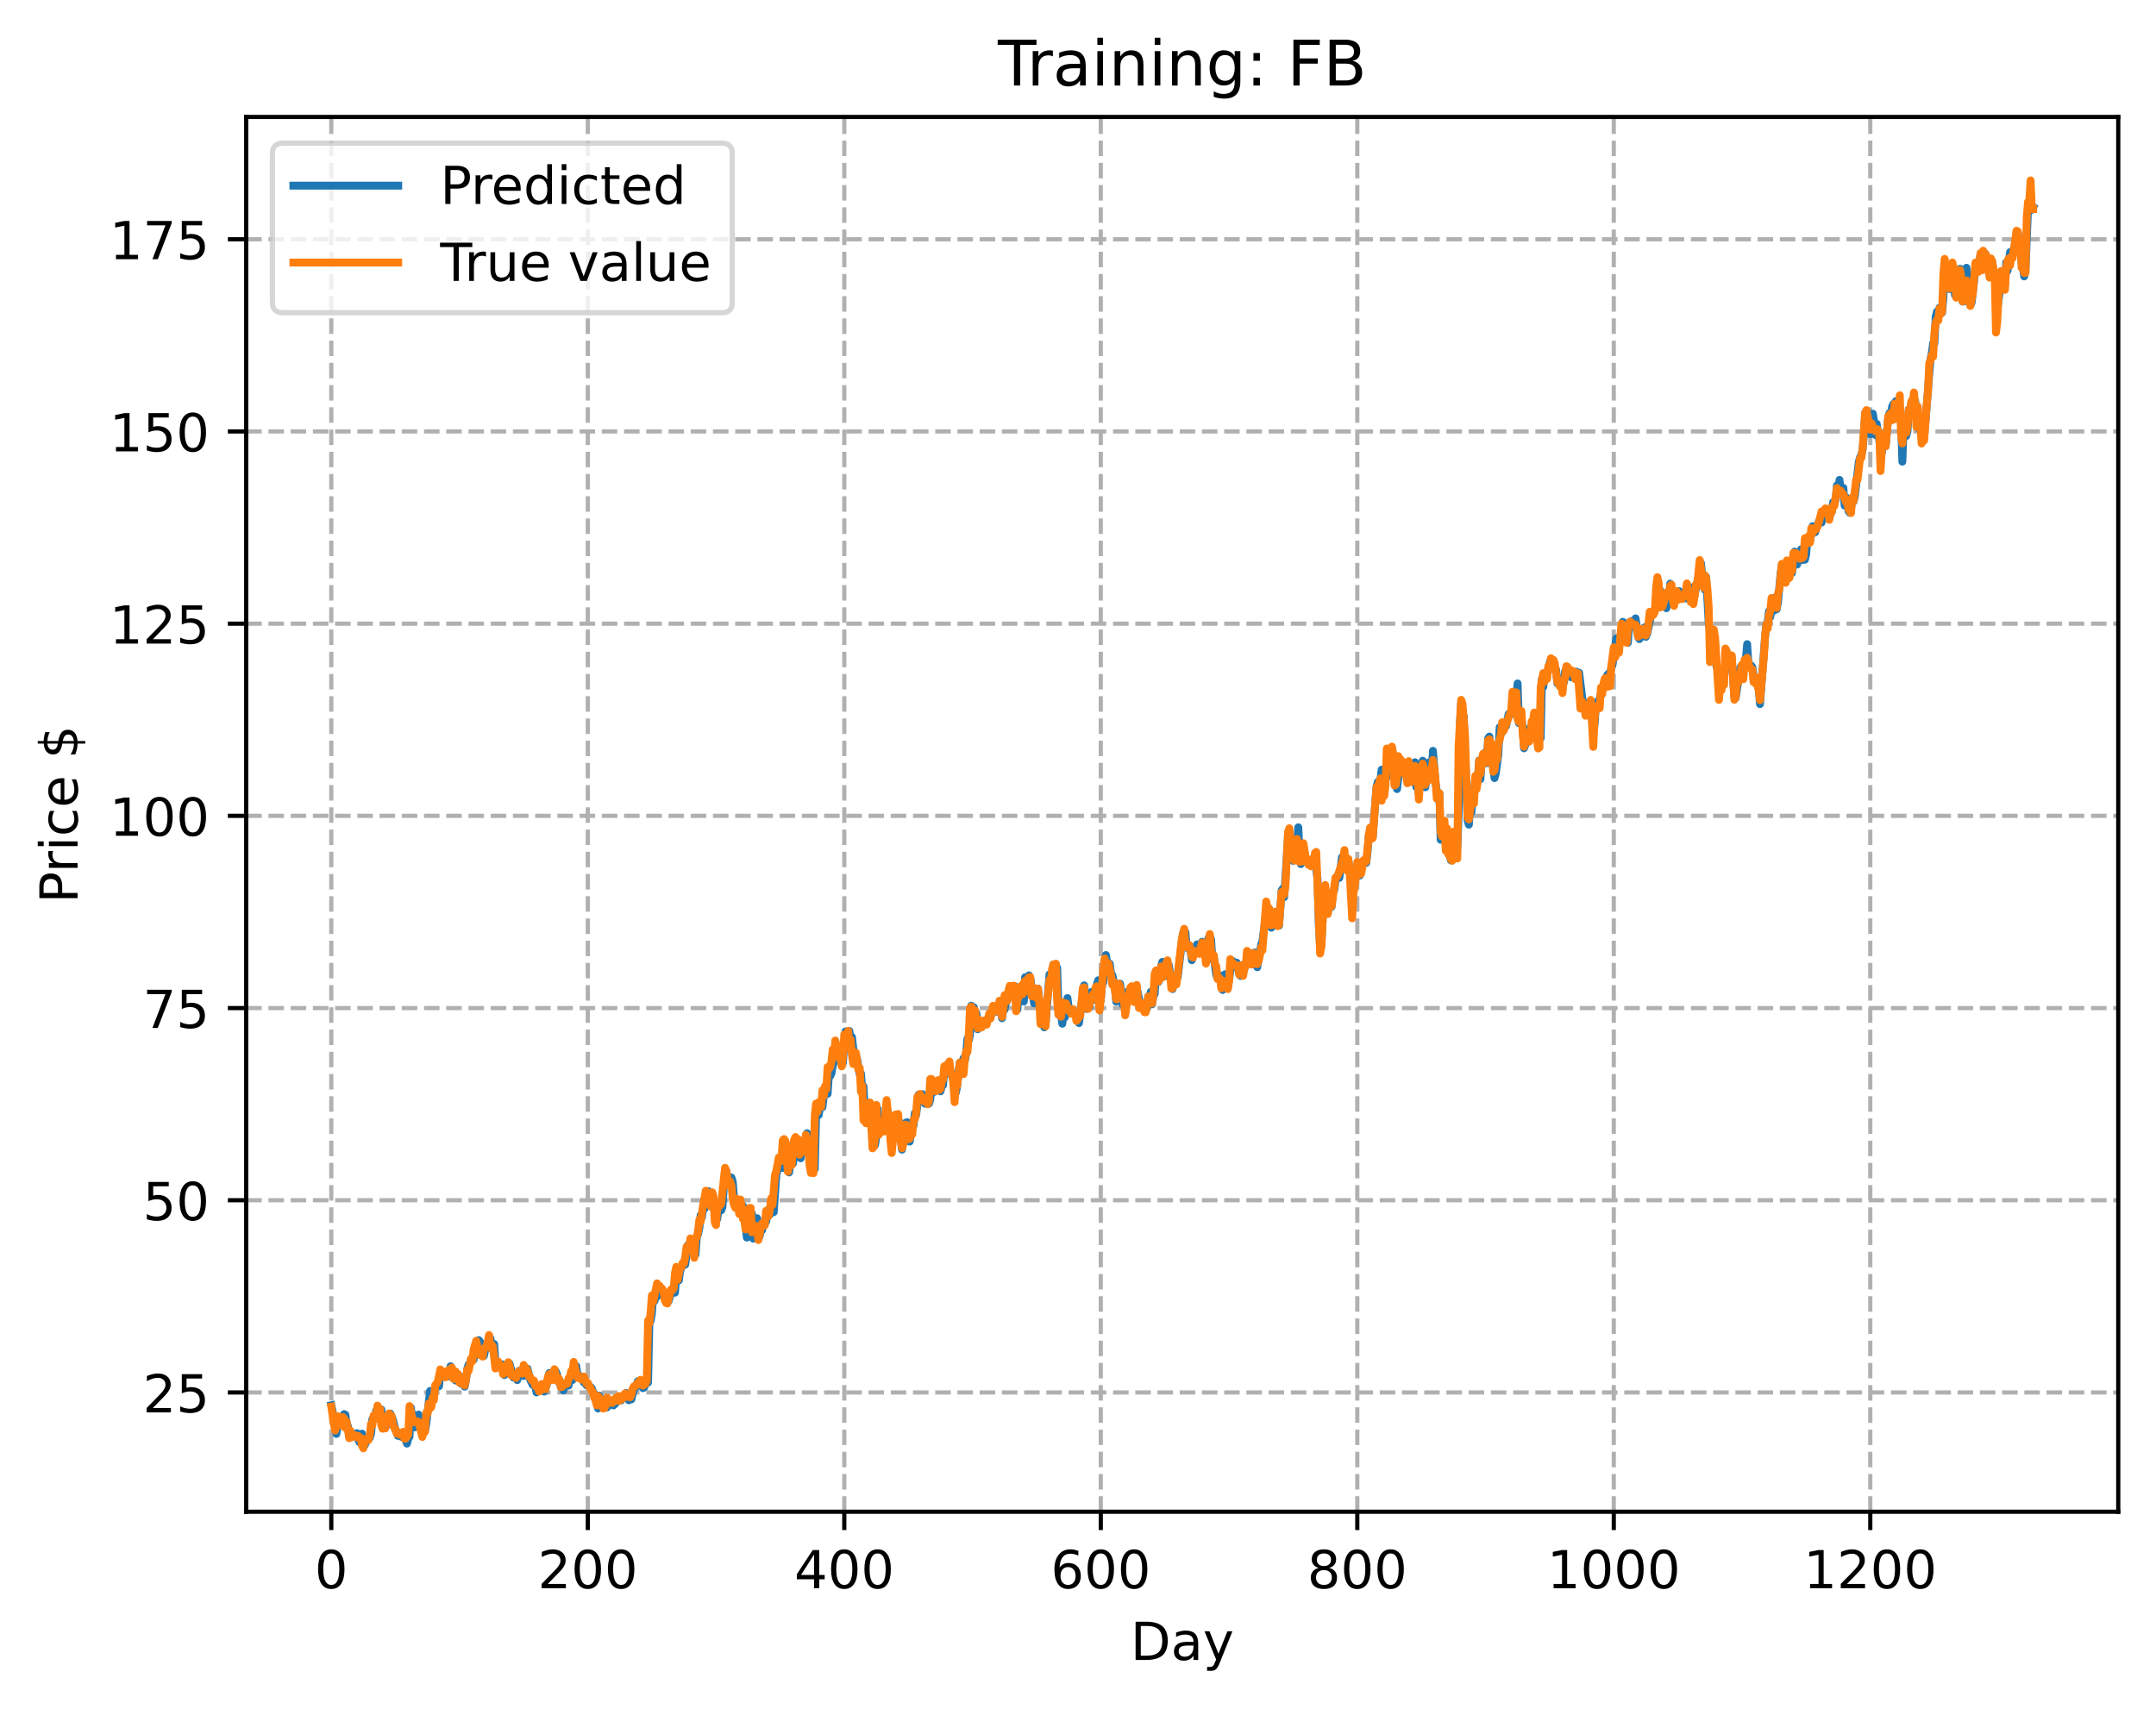 <?xml version="1.0" encoding="utf-8" standalone="no"?>
<!DOCTYPE svg PUBLIC "-//W3C//DTD SVG 1.1//EN"
  "http://www.w3.org/Graphics/SVG/1.1/DTD/svg11.dtd">
<!-- Created with matplotlib (https://matplotlib.org/) -->
<svg height="325.986pt" version="1.1" viewBox="0 0 411.286 325.986" width="411.286pt" xmlns="http://www.w3.org/2000/svg" xmlns:xlink="http://www.w3.org/1999/xlink">
 <defs>
  <style type="text/css">
*{stroke-linecap:butt;stroke-linejoin:round;}
  </style>
 </defs>
 <g id="figure_1">
  <g id="patch_1">
   <path d="M 0 325.986 
L 411.286 325.986 
L 411.286 0 
L 0 0 
z
" style="fill:#ffffff;"/>
  </g>
  <g id="axes_1">
   <g id="patch_2">
    <path d="M 46.966 288.43 
L 404.086 288.43 
L 404.086 22.318 
L 46.966 22.318 
z
" style="fill:#ffffff;"/>
   </g>
   <g id="matplotlib.axis_1">
    <g id="xtick_1">
     <g id="line2d_1">
      <path clip-path="url(#p8059a91039)" d="M 63.198 288.43 
L 63.198 22.318 
" style="fill:none;stroke:#b0b0b0;stroke-dasharray:2.96,1.28;stroke-dashoffset:0;stroke-width:0.8;"/>
     </g>
     <g id="line2d_2">
      <defs>
       <path d="M 0 0 
L 0 3.5 
" id="m2dc42079ba" style="stroke:#000000;stroke-width:0.8;"/>
      </defs>
      <g>
       <use style="stroke:#000000;stroke-width:0.8;" x="63.198" xlink:href="#m2dc42079ba" y="288.43"/>
      </g>
     </g>
     <g id="text_1">
      <!-- 0 -->
      <defs>
       <path d="M 31.781 66.406 
Q 24.172 66.406 20.328 58.906 
Q 16.5 51.422 16.5 36.375 
Q 16.5 21.391 20.328 13.891 
Q 24.172 6.391 31.781 6.391 
Q 39.453 6.391 43.281 13.891 
Q 47.125 21.391 47.125 36.375 
Q 47.125 51.422 43.281 58.906 
Q 39.453 66.406 31.781 66.406 
z
M 31.781 74.219 
Q 44.047 74.219 50.516 64.516 
Q 56.984 54.828 56.984 36.375 
Q 56.984 17.969 50.516 8.266 
Q 44.047 -1.422 31.781 -1.422 
Q 19.531 -1.422 13.062 8.266 
Q 6.594 17.969 6.594 36.375 
Q 6.594 54.828 13.062 64.516 
Q 19.531 74.219 31.781 74.219 
z
" id="DejaVuSans-48"/>
      </defs>
      <g transform="translate(60.017 303.029)scale(0.1 -0.1)">
       <use xlink:href="#DejaVuSans-48"/>
      </g>
     </g>
    </g>
    <g id="xtick_2">
     <g id="line2d_3">
      <path clip-path="url(#p8059a91039)" d="M 112.129 288.43 
L 112.129 22.318 
" style="fill:none;stroke:#b0b0b0;stroke-dasharray:2.96,1.28;stroke-dashoffset:0;stroke-width:0.8;"/>
     </g>
     <g id="line2d_4">
      <g>
       <use style="stroke:#000000;stroke-width:0.8;" x="112.129" xlink:href="#m2dc42079ba" y="288.43"/>
      </g>
     </g>
     <g id="text_2">
      <!-- 200 -->
      <defs>
       <path d="M 19.188 8.297 
L 53.609 8.297 
L 53.609 0 
L 7.328 0 
L 7.328 8.297 
Q 12.938 14.109 22.625 23.891 
Q 32.328 33.688 34.812 36.531 
Q 39.547 41.844 41.422 45.531 
Q 43.312 49.219 43.312 52.781 
Q 43.312 58.594 39.234 62.25 
Q 35.156 65.922 28.609 65.922 
Q 23.969 65.922 18.812 64.312 
Q 13.672 62.703 7.812 59.422 
L 7.812 69.391 
Q 13.766 71.781 18.938 73 
Q 24.125 74.219 28.422 74.219 
Q 39.75 74.219 46.484 68.547 
Q 53.219 62.891 53.219 53.422 
Q 53.219 48.922 51.531 44.891 
Q 49.859 40.875 45.406 35.406 
Q 44.188 33.984 37.641 27.219 
Q 31.109 20.453 19.188 8.297 
z
" id="DejaVuSans-50"/>
      </defs>
      <g transform="translate(102.585 303.029)scale(0.1 -0.1)">
       <use xlink:href="#DejaVuSans-50"/>
       <use x="63.623" xlink:href="#DejaVuSans-48"/>
       <use x="127.246" xlink:href="#DejaVuSans-48"/>
      </g>
     </g>
    </g>
    <g id="xtick_3">
     <g id="line2d_5">
      <path clip-path="url(#p8059a91039)" d="M 161.06 288.43 
L 161.06 22.318 
" style="fill:none;stroke:#b0b0b0;stroke-dasharray:2.96,1.28;stroke-dashoffset:0;stroke-width:0.8;"/>
     </g>
     <g id="line2d_6">
      <g>
       <use style="stroke:#000000;stroke-width:0.8;" x="161.06" xlink:href="#m2dc42079ba" y="288.43"/>
      </g>
     </g>
     <g id="text_3">
      <!-- 400 -->
      <defs>
       <path d="M 37.797 64.312 
L 12.891 25.391 
L 37.797 25.391 
z
M 35.203 72.906 
L 47.609 72.906 
L 47.609 25.391 
L 58.016 25.391 
L 58.016 17.188 
L 47.609 17.188 
L 47.609 0 
L 37.797 0 
L 37.797 17.188 
L 4.891 17.188 
L 4.891 26.703 
z
" id="DejaVuSans-52"/>
      </defs>
      <g transform="translate(151.516 303.029)scale(0.1 -0.1)">
       <use xlink:href="#DejaVuSans-52"/>
       <use x="63.623" xlink:href="#DejaVuSans-48"/>
       <use x="127.246" xlink:href="#DejaVuSans-48"/>
      </g>
     </g>
    </g>
    <g id="xtick_4">
     <g id="line2d_7">
      <path clip-path="url(#p8059a91039)" d="M 209.99 288.43 
L 209.99 22.318 
" style="fill:none;stroke:#b0b0b0;stroke-dasharray:2.96,1.28;stroke-dashoffset:0;stroke-width:0.8;"/>
     </g>
     <g id="line2d_8">
      <g>
       <use style="stroke:#000000;stroke-width:0.8;" x="209.99" xlink:href="#m2dc42079ba" y="288.43"/>
      </g>
     </g>
     <g id="text_4">
      <!-- 600 -->
      <defs>
       <path d="M 33.016 40.375 
Q 26.375 40.375 22.484 35.828 
Q 18.609 31.297 18.609 23.391 
Q 18.609 15.531 22.484 10.953 
Q 26.375 6.391 33.016 6.391 
Q 39.656 6.391 43.531 10.953 
Q 47.406 15.531 47.406 23.391 
Q 47.406 31.297 43.531 35.828 
Q 39.656 40.375 33.016 40.375 
z
M 52.594 71.297 
L 52.594 62.312 
Q 48.875 64.062 45.094 64.984 
Q 41.312 65.922 37.594 65.922 
Q 27.828 65.922 22.672 59.328 
Q 17.531 52.734 16.797 39.406 
Q 19.672 43.656 24.016 45.922 
Q 28.375 48.188 33.594 48.188 
Q 44.578 48.188 50.953 41.516 
Q 57.328 34.859 57.328 23.391 
Q 57.328 12.156 50.688 5.359 
Q 44.047 -1.422 33.016 -1.422 
Q 20.359 -1.422 13.672 8.266 
Q 6.984 17.969 6.984 36.375 
Q 6.984 53.656 15.188 63.938 
Q 23.391 74.219 37.203 74.219 
Q 40.922 74.219 44.703 73.484 
Q 48.484 72.75 52.594 71.297 
z
" id="DejaVuSans-54"/>
      </defs>
      <g transform="translate(200.446 303.029)scale(0.1 -0.1)">
       <use xlink:href="#DejaVuSans-54"/>
       <use x="63.623" xlink:href="#DejaVuSans-48"/>
       <use x="127.246" xlink:href="#DejaVuSans-48"/>
      </g>
     </g>
    </g>
    <g id="xtick_5">
     <g id="line2d_9">
      <path clip-path="url(#p8059a91039)" d="M 258.921 288.43 
L 258.921 22.318 
" style="fill:none;stroke:#b0b0b0;stroke-dasharray:2.96,1.28;stroke-dashoffset:0;stroke-width:0.8;"/>
     </g>
     <g id="line2d_10">
      <g>
       <use style="stroke:#000000;stroke-width:0.8;" x="258.921" xlink:href="#m2dc42079ba" y="288.43"/>
      </g>
     </g>
     <g id="text_5">
      <!-- 800 -->
      <defs>
       <path d="M 31.781 34.625 
Q 24.75 34.625 20.719 30.859 
Q 16.703 27.094 16.703 20.516 
Q 16.703 13.922 20.719 10.156 
Q 24.75 6.391 31.781 6.391 
Q 38.812 6.391 42.859 10.172 
Q 46.922 13.969 46.922 20.516 
Q 46.922 27.094 42.891 30.859 
Q 38.875 34.625 31.781 34.625 
z
M 21.922 38.812 
Q 15.578 40.375 12.031 44.719 
Q 8.5 49.078 8.5 55.328 
Q 8.5 64.062 14.719 69.141 
Q 20.953 74.219 31.781 74.219 
Q 42.672 74.219 48.875 69.141 
Q 55.078 64.062 55.078 55.328 
Q 55.078 49.078 51.531 44.719 
Q 48 40.375 41.703 38.812 
Q 48.828 37.156 52.797 32.312 
Q 56.781 27.484 56.781 20.516 
Q 56.781 9.906 50.312 4.234 
Q 43.844 -1.422 31.781 -1.422 
Q 19.734 -1.422 13.25 4.234 
Q 6.781 9.906 6.781 20.516 
Q 6.781 27.484 10.781 32.312 
Q 14.797 37.156 21.922 38.812 
z
M 18.312 54.391 
Q 18.312 48.734 21.844 45.562 
Q 25.391 42.391 31.781 42.391 
Q 38.141 42.391 41.719 45.562 
Q 45.312 48.734 45.312 54.391 
Q 45.312 60.062 41.719 63.234 
Q 38.141 66.406 31.781 66.406 
Q 25.391 66.406 21.844 63.234 
Q 18.312 60.062 18.312 54.391 
z
" id="DejaVuSans-56"/>
      </defs>
      <g transform="translate(249.377 303.029)scale(0.1 -0.1)">
       <use xlink:href="#DejaVuSans-56"/>
       <use x="63.623" xlink:href="#DejaVuSans-48"/>
       <use x="127.246" xlink:href="#DejaVuSans-48"/>
      </g>
     </g>
    </g>
    <g id="xtick_6">
     <g id="line2d_11">
      <path clip-path="url(#p8059a91039)" d="M 307.851 288.43 
L 307.851 22.318 
" style="fill:none;stroke:#b0b0b0;stroke-dasharray:2.96,1.28;stroke-dashoffset:0;stroke-width:0.8;"/>
     </g>
     <g id="line2d_12">
      <g>
       <use style="stroke:#000000;stroke-width:0.8;" x="307.851" xlink:href="#m2dc42079ba" y="288.43"/>
      </g>
     </g>
     <g id="text_6">
      <!-- 1000 -->
      <defs>
       <path d="M 12.406 8.297 
L 28.516 8.297 
L 28.516 63.922 
L 10.984 60.406 
L 10.984 69.391 
L 28.422 72.906 
L 38.281 72.906 
L 38.281 8.297 
L 54.391 8.297 
L 54.391 0 
L 12.406 0 
z
" id="DejaVuSans-49"/>
      </defs>
      <g transform="translate(295.126 303.029)scale(0.1 -0.1)">
       <use xlink:href="#DejaVuSans-49"/>
       <use x="63.623" xlink:href="#DejaVuSans-48"/>
       <use x="127.246" xlink:href="#DejaVuSans-48"/>
       <use x="190.869" xlink:href="#DejaVuSans-48"/>
      </g>
     </g>
    </g>
    <g id="xtick_7">
     <g id="line2d_13">
      <path clip-path="url(#p8059a91039)" d="M 356.782 288.43 
L 356.782 22.318 
" style="fill:none;stroke:#b0b0b0;stroke-dasharray:2.96,1.28;stroke-dashoffset:0;stroke-width:0.8;"/>
     </g>
     <g id="line2d_14">
      <g>
       <use style="stroke:#000000;stroke-width:0.8;" x="356.782" xlink:href="#m2dc42079ba" y="288.43"/>
      </g>
     </g>
     <g id="text_7">
      <!-- 1200 -->
      <g transform="translate(344.057 303.029)scale(0.1 -0.1)">
       <use xlink:href="#DejaVuSans-49"/>
       <use x="63.623" xlink:href="#DejaVuSans-50"/>
       <use x="127.246" xlink:href="#DejaVuSans-48"/>
       <use x="190.869" xlink:href="#DejaVuSans-48"/>
      </g>
     </g>
    </g>
    <g id="text_8">
     <!-- Day -->
     <defs>
      <path d="M 19.672 64.797 
L 19.672 8.109 
L 31.594 8.109 
Q 46.688 8.109 53.688 14.938 
Q 60.688 21.781 60.688 36.531 
Q 60.688 51.172 53.688 57.984 
Q 46.688 64.797 31.594 64.797 
z
M 9.812 72.906 
L 30.078 72.906 
Q 51.266 72.906 61.172 64.094 
Q 71.094 55.281 71.094 36.531 
Q 71.094 17.672 61.125 8.828 
Q 51.172 0 30.078 0 
L 9.812 0 
z
" id="DejaVuSans-68"/>
      <path d="M 34.281 27.484 
Q 23.391 27.484 19.188 25 
Q 14.984 22.516 14.984 16.5 
Q 14.984 11.719 18.141 8.906 
Q 21.297 6.109 26.703 6.109 
Q 34.188 6.109 38.703 11.406 
Q 43.219 16.703 43.219 25.484 
L 43.219 27.484 
z
M 52.203 31.203 
L 52.203 0 
L 43.219 0 
L 43.219 8.297 
Q 40.141 3.328 35.547 0.953 
Q 30.953 -1.422 24.312 -1.422 
Q 15.922 -1.422 10.953 3.297 
Q 6 8.016 6 15.922 
Q 6 25.141 12.172 29.828 
Q 18.359 34.516 30.609 34.516 
L 43.219 34.516 
L 43.219 35.406 
Q 43.219 41.609 39.141 45 
Q 35.062 48.391 27.688 48.391 
Q 23 48.391 18.547 47.266 
Q 14.109 46.141 10.016 43.891 
L 10.016 52.203 
Q 14.938 54.109 19.578 55.047 
Q 24.219 56 28.609 56 
Q 40.484 56 46.344 49.844 
Q 52.203 43.703 52.203 31.203 
z
" id="DejaVuSans-97"/>
      <path d="M 32.172 -5.078 
Q 28.375 -14.844 24.75 -17.812 
Q 21.141 -20.797 15.094 -20.797 
L 7.906 -20.797 
L 7.906 -13.281 
L 13.188 -13.281 
Q 16.891 -13.281 18.938 -11.516 
Q 21 -9.766 23.484 -3.219 
L 25.094 0.875 
L 2.984 54.688 
L 12.5 54.688 
L 29.594 11.922 
L 46.688 54.688 
L 56.203 54.688 
z
" id="DejaVuSans-121"/>
     </defs>
     <g transform="translate(215.652 316.707)scale(0.1 -0.1)">
      <use xlink:href="#DejaVuSans-68"/>
      <use x="77.002" xlink:href="#DejaVuSans-97"/>
      <use x="138.281" xlink:href="#DejaVuSans-121"/>
     </g>
    </g>
   </g>
   <g id="matplotlib.axis_2">
    <g id="ytick_1">
     <g id="line2d_15">
      <path clip-path="url(#p8059a91039)" d="M 46.966 265.67 
L 404.086 265.67 
" style="fill:none;stroke:#b0b0b0;stroke-dasharray:2.96,1.28;stroke-dashoffset:0;stroke-width:0.8;"/>
     </g>
     <g id="line2d_16">
      <defs>
       <path d="M 0 0 
L -3.5 0 
" id="m9d4fcce0d1" style="stroke:#000000;stroke-width:0.8;"/>
      </defs>
      <g>
       <use style="stroke:#000000;stroke-width:0.8;" x="46.966" xlink:href="#m9d4fcce0d1" y="265.67"/>
      </g>
     </g>
     <g id="text_9">
      <!-- 25 -->
      <defs>
       <path d="M 10.797 72.906 
L 49.516 72.906 
L 49.516 64.594 
L 19.828 64.594 
L 19.828 46.734 
Q 21.969 47.469 24.109 47.828 
Q 26.266 48.188 28.422 48.188 
Q 40.625 48.188 47.75 41.5 
Q 54.891 34.812 54.891 23.391 
Q 54.891 11.625 47.562 5.094 
Q 40.234 -1.422 26.906 -1.422 
Q 22.312 -1.422 17.547 -0.641 
Q 12.797 0.141 7.719 1.703 
L 7.719 11.625 
Q 12.109 9.234 16.797 8.062 
Q 21.484 6.891 26.703 6.891 
Q 35.156 6.891 40.078 11.328 
Q 45.016 15.766 45.016 23.391 
Q 45.016 31 40.078 35.438 
Q 35.156 39.891 26.703 39.891 
Q 22.75 39.891 18.812 39.016 
Q 14.891 38.141 10.797 36.281 
z
" id="DejaVuSans-53"/>
      </defs>
      <g transform="translate(27.241 269.47)scale(0.1 -0.1)">
       <use xlink:href="#DejaVuSans-50"/>
       <use x="63.623" xlink:href="#DejaVuSans-53"/>
      </g>
     </g>
    </g>
    <g id="ytick_2">
     <g id="line2d_17">
      <path clip-path="url(#p8059a91039)" d="M 46.966 229 
L 404.086 229 
" style="fill:none;stroke:#b0b0b0;stroke-dasharray:2.96,1.28;stroke-dashoffset:0;stroke-width:0.8;"/>
     </g>
     <g id="line2d_18">
      <g>
       <use style="stroke:#000000;stroke-width:0.8;" x="46.966" xlink:href="#m9d4fcce0d1" y="229"/>
      </g>
     </g>
     <g id="text_10">
      <!-- 50 -->
      <g transform="translate(27.241 232.8)scale(0.1 -0.1)">
       <use xlink:href="#DejaVuSans-53"/>
       <use x="63.623" xlink:href="#DejaVuSans-48"/>
      </g>
     </g>
    </g>
    <g id="ytick_3">
     <g id="line2d_19">
      <path clip-path="url(#p8059a91039)" d="M 46.966 192.33 
L 404.086 192.33 
" style="fill:none;stroke:#b0b0b0;stroke-dasharray:2.96,1.28;stroke-dashoffset:0;stroke-width:0.8;"/>
     </g>
     <g id="line2d_20">
      <g>
       <use style="stroke:#000000;stroke-width:0.8;" x="46.966" xlink:href="#m9d4fcce0d1" y="192.33"/>
      </g>
     </g>
     <g id="text_11">
      <!-- 75 -->
      <defs>
       <path d="M 8.203 72.906 
L 55.078 72.906 
L 55.078 68.703 
L 28.609 0 
L 18.312 0 
L 43.219 64.594 
L 8.203 64.594 
z
" id="DejaVuSans-55"/>
      </defs>
      <g transform="translate(27.241 196.129)scale(0.1 -0.1)">
       <use xlink:href="#DejaVuSans-55"/>
       <use x="63.623" xlink:href="#DejaVuSans-53"/>
      </g>
     </g>
    </g>
    <g id="ytick_4">
     <g id="line2d_21">
      <path clip-path="url(#p8059a91039)" d="M 46.966 155.66 
L 404.086 155.66 
" style="fill:none;stroke:#b0b0b0;stroke-dasharray:2.96,1.28;stroke-dashoffset:0;stroke-width:0.8;"/>
     </g>
     <g id="line2d_22">
      <g>
       <use style="stroke:#000000;stroke-width:0.8;" x="46.966" xlink:href="#m9d4fcce0d1" y="155.66"/>
      </g>
     </g>
     <g id="text_12">
      <!-- 100 -->
      <g transform="translate(20.878 159.459)scale(0.1 -0.1)">
       <use xlink:href="#DejaVuSans-49"/>
       <use x="63.623" xlink:href="#DejaVuSans-48"/>
       <use x="127.246" xlink:href="#DejaVuSans-48"/>
      </g>
     </g>
    </g>
    <g id="ytick_5">
     <g id="line2d_23">
      <path clip-path="url(#p8059a91039)" d="M 46.966 118.99 
L 404.086 118.99 
" style="fill:none;stroke:#b0b0b0;stroke-dasharray:2.96,1.28;stroke-dashoffset:0;stroke-width:0.8;"/>
     </g>
     <g id="line2d_24">
      <g>
       <use style="stroke:#000000;stroke-width:0.8;" x="46.966" xlink:href="#m9d4fcce0d1" y="118.99"/>
      </g>
     </g>
     <g id="text_13">
      <!-- 125 -->
      <g transform="translate(20.878 122.789)scale(0.1 -0.1)">
       <use xlink:href="#DejaVuSans-49"/>
       <use x="63.623" xlink:href="#DejaVuSans-50"/>
       <use x="127.246" xlink:href="#DejaVuSans-53"/>
      </g>
     </g>
    </g>
    <g id="ytick_6">
     <g id="line2d_25">
      <path clip-path="url(#p8059a91039)" d="M 46.966 82.32 
L 404.086 82.32 
" style="fill:none;stroke:#b0b0b0;stroke-dasharray:2.96,1.28;stroke-dashoffset:0;stroke-width:0.8;"/>
     </g>
     <g id="line2d_26">
      <g>
       <use style="stroke:#000000;stroke-width:0.8;" x="46.966" xlink:href="#m9d4fcce0d1" y="82.32"/>
      </g>
     </g>
     <g id="text_14">
      <!-- 150 -->
      <g transform="translate(20.878 86.119)scale(0.1 -0.1)">
       <use xlink:href="#DejaVuSans-49"/>
       <use x="63.623" xlink:href="#DejaVuSans-53"/>
       <use x="127.246" xlink:href="#DejaVuSans-48"/>
      </g>
     </g>
    </g>
    <g id="ytick_7">
     <g id="line2d_27">
      <path clip-path="url(#p8059a91039)" d="M 46.966 45.65 
L 404.086 45.65 
" style="fill:none;stroke:#b0b0b0;stroke-dasharray:2.96,1.28;stroke-dashoffset:0;stroke-width:0.8;"/>
     </g>
     <g id="line2d_28">
      <g>
       <use style="stroke:#000000;stroke-width:0.8;" x="46.966" xlink:href="#m9d4fcce0d1" y="45.65"/>
      </g>
     </g>
     <g id="text_15">
      <!-- 175 -->
      <g transform="translate(20.878 49.449)scale(0.1 -0.1)">
       <use xlink:href="#DejaVuSans-49"/>
       <use x="63.623" xlink:href="#DejaVuSans-55"/>
       <use x="127.246" xlink:href="#DejaVuSans-53"/>
      </g>
     </g>
    </g>
    <g id="text_16">
     <!-- Price $ -->
     <defs>
      <path d="M 19.672 64.797 
L 19.672 37.406 
L 32.078 37.406 
Q 38.969 37.406 42.719 40.969 
Q 46.484 44.531 46.484 51.125 
Q 46.484 57.672 42.719 61.234 
Q 38.969 64.797 32.078 64.797 
z
M 9.812 72.906 
L 32.078 72.906 
Q 44.344 72.906 50.609 67.359 
Q 56.891 61.812 56.891 51.125 
Q 56.891 40.328 50.609 34.812 
Q 44.344 29.297 32.078 29.297 
L 19.672 29.297 
L 19.672 0 
L 9.812 0 
z
" id="DejaVuSans-80"/>
      <path d="M 41.109 46.297 
Q 39.594 47.172 37.812 47.578 
Q 36.031 48 33.891 48 
Q 26.266 48 22.188 43.047 
Q 18.109 38.094 18.109 28.812 
L 18.109 0 
L 9.078 0 
L 9.078 54.688 
L 18.109 54.688 
L 18.109 46.188 
Q 20.953 51.172 25.484 53.578 
Q 30.031 56 36.531 56 
Q 37.453 56 38.578 55.875 
Q 39.703 55.766 41.062 55.516 
z
" id="DejaVuSans-114"/>
      <path d="M 9.422 54.688 
L 18.406 54.688 
L 18.406 0 
L 9.422 0 
z
M 9.422 75.984 
L 18.406 75.984 
L 18.406 64.594 
L 9.422 64.594 
z
" id="DejaVuSans-105"/>
      <path d="M 48.781 52.594 
L 48.781 44.188 
Q 44.969 46.297 41.141 47.344 
Q 37.312 48.391 33.406 48.391 
Q 24.656 48.391 19.812 42.844 
Q 14.984 37.312 14.984 27.297 
Q 14.984 17.281 19.812 11.734 
Q 24.656 6.203 33.406 6.203 
Q 37.312 6.203 41.141 7.25 
Q 44.969 8.297 48.781 10.406 
L 48.781 2.094 
Q 45.016 0.344 40.984 -0.531 
Q 36.969 -1.422 32.422 -1.422 
Q 20.062 -1.422 12.781 6.344 
Q 5.516 14.109 5.516 27.297 
Q 5.516 40.672 12.859 48.328 
Q 20.219 56 33.016 56 
Q 37.156 56 41.109 55.141 
Q 45.062 54.297 48.781 52.594 
z
" id="DejaVuSans-99"/>
      <path d="M 56.203 29.594 
L 56.203 25.203 
L 14.891 25.203 
Q 15.484 15.922 20.484 11.062 
Q 25.484 6.203 34.422 6.203 
Q 39.594 6.203 44.453 7.469 
Q 49.312 8.734 54.109 11.281 
L 54.109 2.781 
Q 49.266 0.734 44.188 -0.344 
Q 39.109 -1.422 33.891 -1.422 
Q 20.797 -1.422 13.156 6.188 
Q 5.516 13.812 5.516 26.812 
Q 5.516 40.234 12.766 48.109 
Q 20.016 56 32.328 56 
Q 43.359 56 49.781 48.891 
Q 56.203 41.797 56.203 29.594 
z
M 47.219 32.234 
Q 47.125 39.594 43.094 43.984 
Q 39.062 48.391 32.422 48.391 
Q 24.906 48.391 20.391 44.141 
Q 15.875 39.891 15.188 32.172 
z
" id="DejaVuSans-101"/>
      <path id="DejaVuSans-32"/>
      <path d="M 33.797 -14.703 
L 28.906 -14.703 
L 28.859 0 
Q 23.734 0.094 18.609 1.188 
Q 13.484 2.297 8.297 4.5 
L 8.297 13.281 
Q 13.281 10.156 18.375 8.562 
Q 23.484 6.984 28.906 6.938 
L 28.906 29.203 
Q 18.109 30.953 13.203 35.156 
Q 8.297 39.359 8.297 46.688 
Q 8.297 54.641 13.625 59.219 
Q 18.953 63.812 28.906 64.5 
L 28.906 75.984 
L 33.797 75.984 
L 33.797 64.656 
Q 38.328 64.453 42.578 63.688 
Q 46.828 62.938 50.875 61.625 
L 50.875 53.078 
Q 46.828 55.125 42.547 56.25 
Q 38.281 57.375 33.797 57.562 
L 33.797 36.719 
Q 44.875 35.016 50.094 30.609 
Q 55.328 26.219 55.328 18.609 
Q 55.328 10.359 49.781 5.594 
Q 44.234 0.828 33.797 0.094 
z
M 28.906 37.594 
L 28.906 57.625 
Q 23.25 56.984 20.266 54.391 
Q 17.281 51.812 17.281 47.516 
Q 17.281 43.312 20.031 40.969 
Q 22.797 38.625 28.906 37.594 
z
M 33.797 28.219 
L 33.797 7.078 
Q 39.984 7.906 43.141 10.594 
Q 46.297 13.281 46.297 17.672 
Q 46.297 21.969 43.281 24.5 
Q 40.281 27.047 33.797 28.219 
z
" id="DejaVuSans-36"/>
     </defs>
     <g transform="translate(14.798 172.342)rotate(-90)scale(0.1 -0.1)">
      <use xlink:href="#DejaVuSans-80"/>
      <use x="58.553" xlink:href="#DejaVuSans-114"/>
      <use x="99.666" xlink:href="#DejaVuSans-105"/>
      <use x="127.449" xlink:href="#DejaVuSans-99"/>
      <use x="182.43" xlink:href="#DejaVuSans-101"/>
      <use x="243.953" xlink:href="#DejaVuSans-32"/>
      <use x="275.74" xlink:href="#DejaVuSans-36"/>
     </g>
    </g>
   </g>
   <g id="line2d_29">
    <path clip-path="url(#p8059a91039)" d="M 63.198 268.115 
L 63.443 269.239 
L 63.688 271.513 
L 63.932 271.575 
L 64.177 273.586 
L 64.666 270.521 
L 64.911 271.848 
L 65.156 271.647 
L 65.645 269.799 
L 65.89 269.93 
L 66.134 271.558 
L 66.379 272.136 
L 66.623 274.233 
L 66.868 274.185 
L 67.113 273.614 
L 67.357 273.616 
L 67.602 273.967 
L 67.847 273.958 
L 68.091 273.441 
L 68.336 274.655 
L 68.581 275.169 
L 69.07 273.533 
L 69.315 275.305 
L 69.559 275.781 
L 70.049 274.626 
L 70.293 274.602 
L 70.538 274.332 
L 70.783 273.565 
L 71.027 270.794 
L 71.272 270.414 
L 71.517 270.577 
L 71.761 269.144 
L 72.006 269.621 
L 72.251 268.628 
L 72.495 269.211 
L 72.74 268.917 
L 72.984 271.305 
L 73.229 272.144 
L 73.474 272.477 
L 73.718 271.969 
L 74.208 270.048 
L 74.452 269.7 
L 74.942 270.829 
L 75.431 272.856 
L 75.676 273.089 
L 75.92 273.957 
L 76.165 273.825 
L 76.41 273.862 
L 76.654 274.174 
L 76.899 273.623 
L 77.144 273.349 
L 77.388 274.783 
L 77.633 275.435 
L 77.878 274.487 
L 78.122 274.114 
L 78.367 268.551 
L 78.611 270.096 
L 78.856 269.915 
L 79.101 272.333 
L 79.345 271.49 
L 79.59 271.281 
L 79.835 269.895 
L 80.324 272.006 
L 80.569 272.106 
L 80.813 272.85 
L 81.058 273.083 
L 81.303 271.792 
L 82.037 265.386 
L 82.281 267.153 
L 82.771 266.206 
L 83.015 264.652 
L 83.26 264.209 
L 83.505 264.096 
L 83.749 264.486 
L 83.994 262.178 
L 84.239 262.272 
L 84.483 261.873 
L 84.728 262.167 
L 84.972 261.784 
L 85.217 262.16 
L 85.462 261.715 
L 85.706 262.61 
L 85.951 260.671 
L 86.196 262.282 
L 86.44 261.674 
L 86.685 263.11 
L 86.93 263.4 
L 87.419 262.356 
L 87.664 262.691 
L 87.908 263.977 
L 88.153 263.139 
L 88.398 263.5 
L 88.642 264.566 
L 88.887 263.349 
L 89.132 261.223 
L 89.376 260.372 
L 89.621 260.083 
L 89.866 259.384 
L 90.11 259.295 
L 90.355 259.4 
L 90.599 256.806 
L 91.089 256.2 
L 91.333 255.684 
L 91.578 255.987 
L 91.823 256.725 
L 92.067 258.474 
L 92.312 258.703 
L 92.557 257.598 
L 92.801 257.332 
L 93.291 255.303 
L 93.535 255.329 
L 93.78 256.38 
L 94.025 256.725 
L 94.269 256.439 
L 94.514 260.013 
L 94.759 260.906 
L 95.003 260.624 
L 95.737 260.282 
L 95.982 260.853 
L 96.227 262.361 
L 96.471 260.91 
L 96.716 260.955 
L 96.96 261.125 
L 97.205 260.169 
L 97.939 262.834 
L 98.184 262.348 
L 98.428 262.414 
L 98.673 263.32 
L 99.162 261.498 
L 99.407 261.97 
L 99.652 261.771 
L 99.896 262.536 
L 100.141 260.855 
L 100.386 261.549 
L 100.63 261.136 
L 101.12 263.2 
L 101.609 264.207 
L 102.098 264.48 
L 102.343 265.669 
L 102.587 264.462 
L 103.077 265.068 
L 103.321 265.112 
L 103.566 264.684 
L 103.811 265.509 
L 104.3 264.21 
L 104.789 261.961 
L 105.034 262.81 
L 105.279 262.541 
L 105.523 262.953 
L 105.768 261.72 
L 106.013 261.639 
L 106.257 262.178 
L 106.502 263.631 
L 106.747 263.299 
L 106.991 264.672 
L 107.236 264.428 
L 107.481 265.285 
L 107.725 264.298 
L 107.97 264.411 
L 108.215 264.12 
L 108.459 264.378 
L 108.704 263.208 
L 108.948 262.652 
L 109.193 263.302 
L 109.438 261.27 
L 109.682 260.704 
L 109.927 260.637 
L 110.172 262.363 
L 110.416 262.381 
L 110.661 262.835 
L 110.906 262.639 
L 111.395 263.8 
L 111.64 263.701 
L 111.884 264.305 
L 112.129 263.942 
L 112.374 264.463 
L 112.863 264.797 
L 113.108 265.519 
L 113.352 265.851 
L 113.597 267.109 
L 113.842 267.657 
L 114.086 268.736 
L 114.331 266.256 
L 114.575 267.162 
L 114.82 267.303 
L 115.309 268.343 
L 115.554 267.9 
L 115.799 268.536 
L 116.043 267.643 
L 116.288 267.305 
L 116.777 267.999 
L 117.022 268.149 
L 117.511 267.67 
L 117.756 267.094 
L 118.001 266.925 
L 118.245 266.479 
L 118.49 267.196 
L 118.735 266.342 
L 118.979 266.551 
L 119.224 265.941 
L 119.469 265.779 
L 119.713 266.843 
L 119.958 267.161 
L 120.203 266.441 
L 120.447 266.99 
L 120.936 265.068 
L 121.181 264.837 
L 121.67 263.544 
L 121.915 263.784 
L 122.404 263.894 
L 122.649 264.856 
L 122.894 264.73 
L 123.138 263.803 
L 123.383 263.944 
L 123.628 263.783 
L 123.872 252.484 
L 124.117 251.996 
L 124.362 250.547 
L 124.606 247.054 
L 124.851 248.233 
L 125.096 247.139 
L 125.34 247.396 
L 125.585 245.255 
L 125.83 245.853 
L 126.074 245.725 
L 126.563 246.793 
L 126.808 247.323 
L 127.053 248.448 
L 127.297 248.53 
L 127.542 248.264 
L 128.031 246.576 
L 128.276 246.208 
L 128.521 246.642 
L 128.765 246.632 
L 129.01 243.328 
L 129.255 243.141 
L 129.499 244.307 
L 129.744 242.547 
L 129.989 241.825 
L 130.233 241.502 
L 130.478 240.828 
L 130.723 241.275 
L 131.212 237.571 
L 131.457 237.391 
L 131.701 237.828 
L 131.946 236.645 
L 132.435 237.864 
L 132.68 239.352 
L 132.924 236.004 
L 133.169 235.453 
L 133.414 234.283 
L 133.658 231.832 
L 133.903 232.257 
L 134.148 230.523 
L 134.392 230.62 
L 134.637 227.874 
L 134.882 228.14 
L 135.126 227.262 
L 135.371 227.92 
L 135.86 230.328 
L 136.105 228.993 
L 136.35 229.279 
L 136.594 232.179 
L 136.839 232.556 
L 137.084 230.465 
L 137.328 230.297 
L 137.573 230.936 
L 137.818 230.312 
L 138.062 226.764 
L 138.307 225.602 
L 138.551 223.408 
L 139.041 225.854 
L 139.53 224.663 
L 139.775 225.462 
L 140.019 228.364 
L 140.509 229.089 
L 140.753 229.34 
L 140.998 229.802 
L 141.243 231.134 
L 141.487 230.212 
L 141.732 230.075 
L 141.977 232.706 
L 142.221 233.567 
L 142.466 236.127 
L 142.955 231.51 
L 143.2 231.796 
L 143.445 231.549 
L 143.689 236.329 
L 144.178 232.546 
L 144.423 232.423 
L 144.668 233.438 
L 144.912 235.897 
L 145.157 234.643 
L 145.402 234.691 
L 145.646 233.316 
L 145.891 233.127 
L 146.136 233.119 
L 146.625 230.715 
L 146.87 231.724 
L 147.114 230.507 
L 147.359 229.89 
L 147.604 231.265 
L 148.093 224.146 
L 148.338 223.224 
L 148.582 221.182 
L 149.072 221.575 
L 149.316 222.839 
L 149.561 218.062 
L 149.806 218.729 
L 150.05 218.599 
L 150.539 223.699 
L 150.784 221.737 
L 151.029 222.199 
L 151.273 221.993 
L 151.763 218.124 
L 152.007 217.745 
L 152.252 219.069 
L 152.497 217.679 
L 152.741 220.993 
L 152.986 218.835 
L 153.231 218.317 
L 153.475 219.714 
L 153.72 218.931 
L 153.965 216.207 
L 154.209 219.065 
L 154.454 219.295 
L 154.699 220.132 
L 154.943 222.099 
L 155.188 220.966 
L 155.433 223.029 
L 155.677 212.798 
L 155.922 211.903 
L 156.166 212.761 
L 156.411 211.421 
L 156.656 211.203 
L 156.9 211.241 
L 157.145 209.169 
L 157.634 208.462 
L 157.879 208.701 
L 158.124 204.923 
L 158.368 205.31 
L 158.613 204.78 
L 158.858 203.287 
L 159.102 202.615 
L 159.592 199.822 
L 159.836 201.11 
L 160.081 201.458 
L 160.326 201.002 
L 160.57 201.569 
L 160.815 202.654 
L 161.06 198.776 
L 161.304 196.781 
L 161.549 198.203 
L 161.794 198.56 
L 162.038 196.705 
L 162.283 198.486 
L 162.527 197.854 
L 162.772 200.053 
L 163.017 200.905 
L 163.261 201.304 
L 163.506 202.103 
L 163.995 204.965 
L 164.24 204.823 
L 164.485 207.851 
L 164.729 207.258 
L 164.974 212.049 
L 165.219 212.657 
L 165.463 213.822 
L 165.708 213.009 
L 165.953 210.756 
L 166.197 212.138 
L 166.442 216.753 
L 166.687 218.779 
L 166.931 218.422 
L 167.176 216.862 
L 167.421 211.555 
L 167.665 216.324 
L 167.91 216.021 
L 168.399 214.889 
L 168.644 213.197 
L 168.888 215.222 
L 169.133 212.778 
L 169.378 211.999 
L 169.622 213.84 
L 169.867 214.532 
L 170.112 217.884 
L 170.356 217.498 
L 170.601 214.507 
L 170.846 213.507 
L 171.09 213.545 
L 171.335 213.344 
L 172.069 219.354 
L 172.314 216.217 
L 172.558 217.711 
L 172.803 214.2 
L 173.048 214.112 
L 173.292 216.968 
L 173.537 217.81 
L 174.026 214.681 
L 174.271 214.759 
L 174.515 212.38 
L 174.76 212.778 
L 175.249 208.856 
L 175.494 209.416 
L 175.983 208.757 
L 176.228 210.213 
L 176.473 210.594 
L 176.962 209.878 
L 177.207 210.584 
L 177.451 209.834 
L 177.696 207.493 
L 177.941 207.689 
L 178.185 208.34 
L 178.43 207.298 
L 178.675 207.998 
L 178.919 206.691 
L 179.164 206.135 
L 179.409 208.221 
L 179.653 207.28 
L 179.898 207.059 
L 180.142 204.062 
L 180.387 204.497 
L 180.632 203.424 
L 180.876 202.929 
L 181.121 204.871 
L 181.61 204.765 
L 182.344 208.485 
L 182.589 207.244 
L 183.078 202.772 
L 183.323 202.619 
L 183.568 203.357 
L 183.812 201.887 
L 184.057 202.381 
L 184.302 201.021 
L 184.546 198.177 
L 184.791 198.519 
L 185.036 197.476 
L 185.28 191.875 
L 185.525 192.817 
L 185.77 192.182 
L 186.014 194.131 
L 186.259 193.306 
L 186.503 196.378 
L 186.748 194.728 
L 186.993 196.018 
L 187.237 195.949 
L 187.482 194.809 
L 187.727 195.387 
L 187.971 194.863 
L 188.216 195.083 
L 188.705 193.96 
L 188.95 193.912 
L 189.195 193.222 
L 189.439 193.268 
L 190.173 192.252 
L 190.418 192.568 
L 190.663 193.194 
L 190.907 192.293 
L 191.152 194.275 
L 191.397 192.288 
L 191.641 192.625 
L 191.886 191.345 
L 192.13 190.902 
L 192.62 188.835 
L 192.864 188.956 
L 193.109 189.857 
L 193.354 188.228 
L 193.598 188.166 
L 193.843 189.37 
L 194.088 192.586 
L 194.332 189.633 
L 194.577 189.987 
L 195.066 189.128 
L 195.311 191.08 
L 195.556 186.44 
L 195.8 188.212 
L 196.045 188.535 
L 196.29 186.092 
L 196.534 186.575 
L 197.268 191.437 
L 197.513 188.621 
L 197.758 190.733 
L 198.002 188.603 
L 198.247 190.94 
L 198.491 191.831 
L 198.736 195.092 
L 198.981 194.127 
L 199.225 196.02 
L 199.47 195.159 
L 200.204 185.914 
L 200.449 187.311 
L 200.693 187.694 
L 200.938 184.017 
L 201.183 185.711 
L 201.427 185.383 
L 201.672 184.631 
L 201.917 192.3 
L 202.161 192.667 
L 202.406 193.568 
L 202.651 195.323 
L 202.895 193.377 
L 203.14 194.095 
L 203.629 190.419 
L 203.874 192.314 
L 204.363 193.213 
L 204.608 193.079 
L 204.852 193.395 
L 205.097 193.315 
L 205.342 193.612 
L 205.831 195.191 
L 206.81 187.996 
L 207.054 189.65 
L 207.299 192.488 
L 207.544 191.371 
L 207.788 192.252 
L 208.278 189.229 
L 208.522 190.436 
L 208.767 190.394 
L 209.012 190.791 
L 209.256 187.752 
L 209.501 187.027 
L 209.746 189.882 
L 209.99 190.808 
L 210.235 187.856 
L 210.479 187.452 
L 210.724 183.473 
L 210.969 182.212 
L 211.213 183.757 
L 211.458 184.228 
L 211.703 183.865 
L 211.947 185.839 
L 212.192 186.027 
L 212.681 188.185 
L 212.926 191.105 
L 213.171 190.693 
L 213.415 188.586 
L 213.66 187.688 
L 213.905 189.223 
L 214.149 191.641 
L 214.639 189.332 
L 214.883 191.154 
L 215.128 191.143 
L 215.373 189.799 
L 215.617 189.582 
L 215.862 188.298 
L 216.106 188.227 
L 216.351 189.688 
L 216.596 190.325 
L 216.84 188.414 
L 217.574 192.027 
L 217.819 192.131 
L 218.064 191.622 
L 218.308 192.246 
L 218.798 192.401 
L 219.042 190.115 
L 219.287 190.392 
L 219.532 189.225 
L 219.776 191.611 
L 220.021 190.092 
L 220.266 189.641 
L 220.51 185.883 
L 221 187.353 
L 221.244 186.714 
L 221.489 184.379 
L 221.734 183.525 
L 222.223 186.24 
L 222.467 185.821 
L 222.712 184.343 
L 222.957 184.088 
L 223.691 188.708 
L 223.935 186.374 
L 224.18 186.556 
L 224.669 186.44 
L 225.648 178.148 
L 225.893 178.356 
L 226.137 177.887 
L 226.382 180.737 
L 226.627 180.944 
L 226.871 180.369 
L 227.116 181.344 
L 227.361 183.204 
L 227.605 181.913 
L 228.094 181.222 
L 228.339 180.191 
L 228.584 180.517 
L 228.828 181.052 
L 229.073 180.886 
L 229.318 179.674 
L 229.562 181.053 
L 229.807 181.751 
L 230.052 180.738 
L 230.296 181.052 
L 230.541 178.936 
L 230.786 178.708 
L 231.03 179.211 
L 231.275 183.049 
L 231.52 182.391 
L 232.009 185.972 
L 232.254 186.613 
L 232.743 186.08 
L 232.988 188.286 
L 233.232 188.882 
L 233.722 185.87 
L 233.966 187.778 
L 234.211 188.515 
L 234.945 183.81 
L 235.189 183.368 
L 235.679 184.111 
L 235.923 183.678 
L 236.168 184.434 
L 236.413 185.907 
L 236.657 186.204 
L 236.902 184.18 
L 237.147 185.557 
L 237.391 184.876 
L 237.636 183.72 
L 237.881 183.435 
L 238.125 181.669 
L 238.37 182.191 
L 238.615 183.92 
L 239.104 182.772 
L 239.349 181.721 
L 239.838 184.541 
L 240.572 180.284 
L 240.816 179.59 
L 241.55 174.125 
L 241.795 173.471 
L 242.04 173.29 
L 242.284 176.273 
L 242.529 177.005 
L 242.774 174.73 
L 243.018 174.219 
L 243.263 175.233 
L 243.508 174.297 
L 243.752 175.866 
L 243.997 176.607 
L 244.486 169.864 
L 244.731 169.527 
L 244.976 171.159 
L 245.709 159.702 
L 245.954 159.105 
L 246.199 159.776 
L 246.443 161.281 
L 246.688 164.242 
L 246.933 161.279 
L 247.177 163.462 
L 247.422 161.197 
L 247.667 157.846 
L 247.911 162.961 
L 248.156 164.861 
L 248.401 163.741 
L 248.89 162.742 
L 249.135 164.083 
L 249.379 164.142 
L 249.624 164.319 
L 249.869 164.189 
L 250.113 165.032 
L 250.358 163.926 
L 250.847 164.211 
L 251.337 167.679 
L 251.581 176.379 
L 251.826 180.68 
L 252.07 180.537 
L 252.56 170.294 
L 252.804 169.884 
L 253.049 171.452 
L 253.294 174.195 
L 253.538 172.586 
L 254.028 173.01 
L 254.272 170.117 
L 254.517 169.849 
L 254.762 168.072 
L 255.006 167.632 
L 255.251 166.879 
L 255.496 167.5 
L 255.985 163.576 
L 256.23 163.682 
L 256.719 165.385 
L 256.964 166.027 
L 257.208 163.973 
L 257.942 170.318 
L 258.187 170.378 
L 258.921 164.927 
L 259.165 164.653 
L 259.41 167.042 
L 259.899 164.781 
L 260.144 164.564 
L 260.389 164.146 
L 260.633 164.624 
L 260.878 162.58 
L 261.123 159.28 
L 261.367 159.589 
L 261.612 159.245 
L 261.857 159.816 
L 262.591 150.09 
L 262.835 149.182 
L 263.08 150.901 
L 263.569 146.841 
L 263.814 150.81 
L 264.058 146.929 
L 264.303 148.837 
L 264.548 148.186 
L 264.792 143.189 
L 265.037 146.633 
L 265.282 144.144 
L 265.526 142.814 
L 265.771 144.36 
L 266.26 149.562 
L 266.505 150.553 
L 266.75 148.382 
L 266.994 144.841 
L 267.239 146.252 
L 267.728 145.539 
L 267.973 146.474 
L 268.218 146.361 
L 268.462 147.753 
L 268.707 146.403 
L 268.952 146.586 
L 269.196 147.192 
L 269.441 146.622 
L 269.685 146.904 
L 269.93 145.434 
L 270.175 150.167 
L 270.419 149.968 
L 270.664 151.495 
L 270.909 148.827 
L 271.153 149.602 
L 271.398 145.145 
L 271.643 148.921 
L 271.887 150.209 
L 272.377 147.315 
L 272.621 145.453 
L 272.866 148.314 
L 273.111 147.451 
L 273.355 143.251 
L 273.845 149.341 
L 274.089 150.912 
L 274.334 151.724 
L 274.579 151.428 
L 274.823 160.225 
L 275.068 159.611 
L 275.313 157.898 
L 275.557 158.108 
L 275.802 161.288 
L 276.046 158.426 
L 276.291 162.764 
L 276.536 163.028 
L 276.78 164.158 
L 277.025 164.018 
L 277.27 158.818 
L 277.514 161.843 
L 277.759 159.188 
L 278.004 161.858 
L 278.248 155.408 
L 278.493 138.427 
L 278.738 133.999 
L 278.982 136.336 
L 279.227 136.648 
L 279.961 156.531 
L 280.206 157.341 
L 280.45 153.599 
L 280.695 154.967 
L 280.94 152.329 
L 281.184 151.185 
L 281.429 148.57 
L 281.673 149.079 
L 281.918 148.598 
L 282.163 145.1 
L 282.407 148.673 
L 282.652 145.486 
L 283.386 143.477 
L 283.631 145.618 
L 283.875 140.891 
L 284.12 140.533 
L 284.609 145.749 
L 284.854 146.422 
L 285.099 148.454 
L 285.343 147.562 
L 285.833 143.926 
L 286.077 138.77 
L 286.322 140.029 
L 286.567 138.763 
L 286.811 138.301 
L 287.056 138.245 
L 287.301 138.529 
L 287.79 136.224 
L 288.034 136.503 
L 288.279 135.671 
L 288.768 132.017 
L 289.013 135.577 
L 289.502 130.398 
L 289.747 137.965 
L 289.992 136.263 
L 290.236 137.184 
L 290.481 138.851 
L 290.726 142.774 
L 290.97 142.102 
L 291.215 140.052 
L 291.46 139.967 
L 291.704 139.019 
L 291.949 140.402 
L 292.194 138.3 
L 292.438 138.012 
L 292.683 138.218 
L 292.928 137.437 
L 293.172 141.24 
L 293.417 139.744 
L 293.661 140.904 
L 293.906 140.824 
L 294.151 129.5 
L 294.395 131.077 
L 294.64 129.109 
L 294.885 129.41 
L 295.619 126.491 
L 295.863 125.745 
L 296.108 127.589 
L 296.353 127.193 
L 296.597 127.325 
L 296.842 127.738 
L 297.087 130.395 
L 297.331 130.175 
L 297.576 130.542 
L 298.065 130.205 
L 298.31 130.274 
L 298.555 128.077 
L 299.044 127.514 
L 299.289 127.745 
L 299.533 129.169 
L 299.778 128.446 
L 300.022 129.278 
L 300.267 128.485 
L 300.512 128.621 
L 300.756 128.165 
L 301.001 128.857 
L 301.246 128.353 
L 301.98 134.372 
L 302.224 134.005 
L 302.469 135.333 
L 302.714 135.972 
L 302.958 134.578 
L 303.448 135.167 
L 303.692 136.504 
L 303.937 139.707 
L 304.182 138.196 
L 304.426 134.822 
L 304.916 133.678 
L 305.16 133.367 
L 305.649 131.322 
L 305.894 131.154 
L 306.139 130.741 
L 306.383 129.344 
L 306.628 128.769 
L 306.873 128.494 
L 307.117 129.36 
L 307.362 127.434 
L 307.607 126.886 
L 308.341 121.794 
L 308.585 123.505 
L 308.83 123.552 
L 309.564 118.636 
L 309.809 120.663 
L 310.053 119.962 
L 310.298 122.538 
L 310.543 122.637 
L 310.787 118.711 
L 311.032 119.024 
L 311.277 118.476 
L 311.521 119.594 
L 311.766 119.591 
L 312.01 117.979 
L 312.5 121.541 
L 312.744 121.935 
L 312.989 121.365 
L 313.234 121.113 
L 313.478 121.181 
L 313.723 119.695 
L 313.968 121.512 
L 314.212 120.949 
L 314.702 118.679 
L 314.946 117.432 
L 315.191 117.323 
L 315.436 117.03 
L 315.925 115.4 
L 316.17 112.264 
L 316.414 111.981 
L 316.659 112.633 
L 316.904 114.261 
L 317.148 114.014 
L 317.393 114.621 
L 317.637 114.016 
L 317.882 116.045 
L 318.127 113.889 
L 318.371 114.064 
L 318.616 111.355 
L 319.105 113.313 
L 319.35 115.268 
L 319.595 113.866 
L 320.084 112.83 
L 320.329 112.785 
L 320.573 113.331 
L 320.818 113.597 
L 321.063 114.119 
L 321.307 113.235 
L 321.552 114.183 
L 322.041 112.592 
L 322.286 112.423 
L 322.531 112.06 
L 322.775 112.426 
L 323.02 114.714 
L 323.998 110.012 
L 324.243 107.991 
L 324.488 107.455 
L 324.732 109.862 
L 324.977 110.79 
L 325.222 112.525 
L 325.466 110.054 
L 325.956 118.868 
L 326.2 120.578 
L 326.445 125.292 
L 326.69 122.678 
L 326.934 125.911 
L 327.179 125.002 
L 327.424 127.053 
L 327.668 127.925 
L 328.158 131.064 
L 328.402 130.758 
L 329.136 127.683 
L 329.381 124.535 
L 329.625 125.733 
L 329.87 126.265 
L 330.115 125.146 
L 330.359 125.56 
L 330.849 132.876 
L 331.093 133.187 
L 331.827 128.463 
L 332.072 127.237 
L 332.317 126.988 
L 332.561 127.091 
L 333.051 125.626 
L 333.295 122.895 
L 333.54 126.682 
L 333.785 127.013 
L 334.029 126.944 
L 334.274 127.269 
L 334.519 128.744 
L 334.763 129.32 
L 335.008 129.394 
L 335.252 130.775 
L 335.497 131.164 
L 335.742 134.338 
L 336.72 121.398 
L 336.965 119.117 
L 337.21 118.723 
L 337.454 116.615 
L 337.699 117.739 
L 338.188 114.517 
L 338.433 116.479 
L 338.678 113.986 
L 338.922 116.251 
L 339.167 114.965 
L 339.656 109.602 
L 339.901 107.817 
L 340.146 108.143 
L 340.39 110.999 
L 340.635 111.122 
L 341.124 107.354 
L 341.369 109.005 
L 341.613 108.487 
L 341.858 109.318 
L 342.347 105.244 
L 342.837 107.698 
L 343.571 104.821 
L 343.815 106.857 
L 344.06 105.828 
L 344.305 106.798 
L 344.549 105.779 
L 344.794 102.683 
L 345.039 103.259 
L 345.283 103.213 
L 345.773 100.389 
L 346.017 101.664 
L 346.262 101.561 
L 346.996 99.441 
L 347.24 99.268 
L 347.485 99.708 
L 347.974 97.531 
L 348.708 97.382 
L 348.953 98.894 
L 349.198 98.04 
L 349.442 97.593 
L 349.687 95.811 
L 349.932 96.109 
L 350.176 95.305 
L 350.421 92.607 
L 350.666 93.884 
L 350.91 91.56 
L 351.155 93.695 
L 351.4 93.77 
L 351.644 93.077 
L 351.889 96.466 
L 352.134 94.873 
L 352.378 95.381 
L 352.623 97.504 
L 352.868 97.835 
L 353.112 96.908 
L 353.357 94.976 
L 353.601 95.666 
L 353.846 94.647 
L 354.58 88.2 
L 354.825 87.271 
L 355.069 86.879 
L 355.314 85.784 
L 355.559 82.949 
L 355.803 78.819 
L 356.048 79.252 
L 356.293 78.778 
L 356.782 82.84 
L 357.271 78.925 
L 357.516 80.44 
L 357.761 82.988 
L 358.005 80.856 
L 358.25 82.936 
L 358.495 83.898 
L 358.739 86.163 
L 358.984 86.437 
L 359.228 84.397 
L 359.473 84.509 
L 359.718 85.148 
L 360.207 79.647 
L 360.452 78.787 
L 360.696 79.896 
L 360.941 77.585 
L 361.186 77.078 
L 361.43 76.992 
L 361.675 76.517 
L 362.409 79.671 
L 362.654 80.567 
L 362.898 88.081 
L 363.143 81.435 
L 363.388 83.193 
L 363.632 83.204 
L 363.877 82.308 
L 364.122 78.117 
L 364.366 79.44 
L 364.611 76.841 
L 364.856 76.254 
L 365.345 76.556 
L 366.079 81.818 
L 366.323 81.544 
L 366.568 82.102 
L 366.813 81.779 
L 367.057 82.871 
L 367.302 80.575 
L 368.036 71.28 
L 368.281 68.47 
L 368.525 67.303 
L 368.77 65.462 
L 369.015 65.5 
L 369.259 60.434 
L 369.504 59.448 
L 369.749 60.611 
L 369.993 58.691 
L 370.238 59.047 
L 370.483 59.644 
L 370.727 56.788 
L 370.972 50.283 
L 371.216 51.366 
L 371.461 54.241 
L 371.706 52.507 
L 371.95 55.17 
L 372.195 54.722 
L 372.44 50.775 
L 372.684 51.558 
L 372.929 56.279 
L 373.174 56.386 
L 373.663 51.762 
L 373.908 51.28 
L 374.152 51.965 
L 374.397 57.546 
L 374.642 57.503 
L 374.886 56.539 
L 375.131 51.086 
L 375.376 55.443 
L 375.62 57.29 
L 375.865 58.238 
L 376.11 57.778 
L 376.599 53.501 
L 376.844 50.93 
L 377.088 50.956 
L 377.333 51.472 
L 377.822 48.423 
L 378.067 48.42 
L 378.311 50.028 
L 378.556 48.289 
L 378.801 48.474 
L 379.045 50.004 
L 379.29 49.75 
L 379.535 49.955 
L 379.779 49.498 
L 380.024 49.935 
L 380.269 51.543 
L 380.513 52.278 
L 381.003 59.093 
L 381.737 53.782 
L 381.981 54.098 
L 382.226 52.989 
L 382.471 54.49 
L 382.715 50.062 
L 382.96 51.697 
L 383.449 48.097 
L 383.694 48.465 
L 384.183 47.528 
L 384.917 44.357 
L 385.406 46.721 
L 385.651 50.215 
L 385.896 51.043 
L 386.14 52.739 
L 386.385 51.672 
L 386.874 39.737 
L 387.119 39.136 
L 387.364 40.137 
L 387.608 39.433 
L 387.853 39.552 
L 387.853 39.552 
" style="fill:none;stroke:#1f77b4;stroke-linecap:square;stroke-width:1.5;"/>
   </g>
   <g id="line2d_30">
    <path clip-path="url(#p8059a91039)" d="M 63.198 268.384 
L 63.688 271.714 
L 63.932 272.946 
L 64.422 270.188 
L 64.666 271.948 
L 64.911 271.948 
L 65.156 271.523 
L 65.4 270.35 
L 65.645 270.658 
L 65.89 272.447 
L 66.134 271.244 
L 66.623 274.398 
L 66.868 272.99 
L 67.113 274.237 
L 67.357 273.826 
L 67.847 273.87 
L 68.091 274.251 
L 68.336 273.973 
L 68.581 274.325 
L 68.825 274.339 
L 69.07 275.85 
L 69.315 276.334 
L 69.559 275.087 
L 69.804 274.53 
L 70.049 274.501 
L 70.293 274.75 
L 70.538 273.841 
L 70.783 271.64 
L 71.027 271.963 
L 71.272 270.071 
L 71.517 270.775 
L 71.761 270.262 
L 72.006 268.179 
L 72.251 269.205 
L 72.495 268.809 
L 72.74 271.846 
L 72.984 272.594 
L 73.229 272.095 
L 73.474 272.535 
L 73.718 270.57 
L 74.208 269.675 
L 74.452 270.32 
L 74.697 270.144 
L 74.942 271.67 
L 75.186 272.418 
L 75.431 272.667 
L 75.676 273.533 
L 75.92 273.371 
L 76.165 273.709 
L 76.654 273.767 
L 76.899 273.18 
L 77.144 274.501 
L 77.388 274.471 
L 77.878 273.738 
L 78.122 268.267 
L 78.856 271.376 
L 79.101 271.23 
L 79.345 271.274 
L 79.59 271.171 
L 79.835 271.288 
L 80.569 274.163 
L 80.813 272.902 
L 81.058 273.21 
L 81.303 269.543 
L 81.547 269.822 
L 81.792 267.783 
L 82.037 268.721 
L 82.281 268.457 
L 82.526 266.668 
L 82.771 267.137 
L 83.015 264.292 
L 83.505 263.676 
L 83.994 261.27 
L 84.239 262.678 
L 84.728 261.695 
L 84.972 262.781 
L 85.462 261.505 
L 85.706 261.299 
L 85.951 261.886 
L 86.196 260.918 
L 86.44 263.016 
L 86.685 263.104 
L 86.93 261.695 
L 87.174 262.135 
L 87.419 262.209 
L 87.664 263.822 
L 87.908 262.84 
L 88.398 264.13 
L 88.642 264.336 
L 88.887 263.294 
L 89.132 261.27 
L 89.376 261.607 
L 89.866 259.187 
L 90.11 259.715 
L 90.355 257.471 
L 90.844 255.814 
L 91.333 258.19 
L 91.578 258.556 
L 91.823 258.131 
L 92.067 258.835 
L 92.312 257.266 
L 92.557 257.134 
L 92.801 256.752 
L 93.046 256.078 
L 93.291 254.713 
L 93.535 257.178 
L 93.78 256.518 
L 94.025 256.899 
L 94.514 261.109 
L 95.003 259.73 
L 95.248 260.317 
L 95.493 260.463 
L 95.737 260.889 
L 95.982 262.194 
L 96.471 260.537 
L 96.716 260.801 
L 96.96 259.906 
L 97.205 260.595 
L 97.45 262.326 
L 97.694 262.546 
L 98.184 262.165 
L 98.428 262.928 
L 98.918 261.593 
L 99.162 261.681 
L 99.407 261.974 
L 99.652 262.077 
L 99.896 260.419 
L 100.141 261.329 
L 100.386 261.065 
L 100.63 261.519 
L 100.875 262.62 
L 101.12 262.678 
L 101.364 263.265 
L 101.609 263.485 
L 101.854 263.397 
L 102.098 264.409 
L 102.343 264.585 
L 102.587 264.6 
L 102.832 265.48 
L 103.077 265.377 
L 103.321 264.072 
L 103.566 264.82 
L 104.055 265.054 
L 104.545 262.634 
L 104.789 262.165 
L 105.034 262.957 
L 105.279 263.338 
L 105.523 261.901 
L 105.768 261.241 
L 106.257 263.441 
L 106.502 262.854 
L 106.747 263.294 
L 106.991 264.658 
L 107.236 264.6 
L 107.481 264.248 
L 107.725 264.233 
L 107.97 264.042 
L 108.215 263.998 
L 108.459 262.957 
L 108.704 262.766 
L 108.948 261.607 
L 109.193 262.106 
L 109.438 259.847 
L 110.172 262.898 
L 110.416 262.561 
L 110.661 262.678 
L 110.906 263.206 
L 111.15 263.001 
L 111.395 262.634 
L 111.884 264.013 
L 112.129 263.837 
L 112.374 264.556 
L 112.618 264.702 
L 112.863 265.436 
L 113.108 265.582 
L 113.352 266.683 
L 113.597 266.991 
L 113.842 268.135 
L 114.086 266.331 
L 114.331 266.624 
L 115.065 268.751 
L 115.309 268.648 
L 115.554 268.179 
L 115.799 266.653 
L 116.288 267.475 
L 116.777 267.68 
L 117.022 267.108 
L 117.511 266.683 
L 117.756 267.284 
L 118.001 266.36 
L 118.245 267.24 
L 118.49 266.771 
L 118.735 266.903 
L 118.979 266.169 
L 119.224 265.846 
L 119.469 265.949 
L 119.713 266.536 
L 119.958 266.375 
L 120.203 266.595 
L 120.447 266.096 
L 120.692 264.966 
L 120.936 264.497 
L 121.181 264.482 
L 121.426 264.336 
L 121.67 263.793 
L 121.915 263.734 
L 122.16 263.25 
L 122.649 264.38 
L 123.138 264.013 
L 123.383 263.456 
L 123.628 251.941 
L 123.872 252.455 
L 124.117 250.372 
L 124.362 247.145 
L 124.606 248.362 
L 125.34 244.857 
L 125.585 245.795 
L 125.83 245.326 
L 126.074 245.81 
L 126.319 245.869 
L 126.563 246.279 
L 126.808 248.039 
L 127.053 248.582 
L 127.297 248.714 
L 127.787 246.881 
L 128.031 246.001 
L 128.276 246.133 
L 128.521 245.795 
L 128.765 242.862 
L 129.01 241.703 
L 129.255 244.196 
L 129.744 241.791 
L 129.989 241.776 
L 130.233 240.925 
L 130.478 241.057 
L 130.723 239.767 
L 130.967 237.875 
L 131.212 237.743 
L 131.457 238.388 
L 131.701 236.276 
L 132.191 237.346 
L 132.435 239.987 
L 132.68 236.232 
L 132.924 235.997 
L 133.169 234.897 
L 133.414 232.682 
L 133.658 233.122 
L 134.148 229.792 
L 134.637 227.182 
L 134.882 228.663 
L 135.126 228.384 
L 135.371 228.59 
L 135.616 230.203 
L 135.86 227.475 
L 136.105 228.238 
L 136.35 233.195 
L 136.594 233.738 
L 136.839 230.394 
L 137.084 230.306 
L 137.328 229.719 
L 137.573 229.734 
L 138.307 222.81 
L 138.551 223.353 
L 139.041 226.213 
L 139.285 225.407 
L 139.53 226.14 
L 139.775 228.663 
L 140.019 229.88 
L 140.264 230.452 
L 140.509 228.707 
L 140.753 229.367 
L 140.998 231.611 
L 141.243 228.854 
L 141.487 230.291 
L 141.732 232.579 
L 141.977 232.623 
L 142.221 234.574 
L 142.466 233.987 
L 142.711 230.893 
L 142.955 230.482 
L 143.2 230.452 
L 143.445 235.117 
L 143.689 234.34 
L 143.934 234.237 
L 144.178 233.841 
L 144.423 234.53 
L 144.668 236.598 
L 145.157 234.149 
L 145.402 233.386 
L 145.646 233.313 
L 145.891 233.797 
L 146.136 231.025 
L 146.625 232.022 
L 146.87 230.702 
L 147.114 228.648 
L 147.359 229.91 
L 147.848 224.131 
L 148.093 223.412 
L 148.582 220.83 
L 148.827 221.593 
L 149.072 221.49 
L 149.316 217.603 
L 149.561 217.325 
L 149.806 217.662 
L 150.295 223.559 
L 150.539 222.18 
L 150.784 222.092 
L 151.029 222.312 
L 151.273 218.439 
L 151.518 217.383 
L 151.763 216.929 
L 152.007 218.41 
L 152.252 217.354 
L 152.497 220.332 
L 152.741 217.647 
L 152.986 217.853 
L 153.231 218.454 
L 153.475 219.759 
L 153.72 216.518 
L 154.209 219.275 
L 154.454 222.473 
L 154.699 223.793 
L 154.943 221.461 
L 155.188 223.823 
L 155.433 212.748 
L 155.677 210.563 
L 155.922 212.161 
L 156.166 210.299 
L 156.411 211.12 
L 156.656 211.164 
L 156.9 207.996 
L 157.145 209.125 
L 157.39 207.218 
L 157.634 207.805 
L 157.879 203.581 
L 158.124 203.933 
L 158.368 203.625 
L 158.613 202.51 
L 158.858 200.207 
L 159.102 201.732 
L 159.347 198.52 
L 159.836 200.75 
L 160.326 201.923 
L 160.57 203.463 
L 160.815 201.424 
L 161.06 197.361 
L 161.549 199.958 
L 161.794 196.687 
L 162.038 199.518 
L 162.283 198.373 
L 162.527 201.38 
L 162.772 203.009 
L 163.017 201.512 
L 163.261 200.852 
L 163.751 204.109 
L 163.995 203.713 
L 164.24 208.318 
L 164.485 207.16 
L 164.729 213.775 
L 164.974 212.91 
L 165.219 214.318 
L 165.463 213.98 
L 165.708 210.489 
L 165.953 210.343 
L 166.442 219.099 
L 166.687 218.806 
L 166.931 216.987 
L 167.176 210.797 
L 167.421 215.564 
L 167.665 216.489 
L 168.399 214.743 
L 168.644 215.887 
L 169.133 209.888 
L 169.378 212.337 
L 169.622 213.056 
L 169.867 217.691 
L 170.112 219.994 
L 170.601 214.655 
L 170.846 212.645 
L 171.09 213.658 
L 171.335 212.543 
L 171.58 216.489 
L 172.069 219.085 
L 172.314 218.381 
L 172.558 214.582 
L 172.803 214.582 
L 173.048 215.462 
L 173.292 217.383 
L 173.537 217.237 
L 173.782 215.491 
L 174.026 216.445 
L 174.271 213.614 
L 174.515 213.57 
L 174.76 212.352 
L 175.005 209.228 
L 175.249 209.184 
L 175.494 208.714 
L 175.739 209.492 
L 176.228 210.123 
L 176.473 209.433 
L 176.717 209.653 
L 176.962 210.665 
L 177.207 210.108 
L 177.451 205.869 
L 177.696 205.854 
L 177.941 208.04 
L 178.185 207.732 
L 178.43 208.186 
L 178.675 207.878 
L 178.919 206.118 
L 179.164 207.966 
L 179.409 207.732 
L 179.653 206.456 
L 179.898 205.942 
L 180.142 203.419 
L 180.387 203.874 
L 180.632 203.185 
L 180.876 203.639 
L 181.121 202.51 
L 181.366 204.871 
L 181.61 205.106 
L 181.855 206.573 
L 182.1 210.284 
L 182.344 207.042 
L 182.589 207.189 
L 183.078 202.745 
L 183.323 203.815 
L 183.568 203.097 
L 183.812 204.93 
L 184.057 201.982 
L 184.302 200.544 
L 184.546 200.735 
L 184.791 197.772 
L 185.036 192.36 
L 185.28 192.052 
L 185.525 192.448 
L 185.77 194.222 
L 186.014 192.8 
L 186.259 195.777 
L 186.503 196.203 
L 186.748 194.516 
L 186.993 195.719 
L 187.237 196.041 
L 187.482 195.015 
L 187.727 195.176 
L 187.971 194.618 
L 188.216 195.513 
L 188.705 193.357 
L 188.95 194.34 
L 189.439 191.905 
L 189.684 192.609 
L 189.929 192.961 
L 190.173 192.961 
L 190.418 192.301 
L 190.663 190.922 
L 191.152 194.002 
L 191.397 192.594 
L 191.641 189.866 
L 191.886 191.113 
L 192.13 190.937 
L 192.375 189.015 
L 192.62 188.091 
L 192.864 189.881 
L 193.354 188.047 
L 193.598 188.693 
L 193.843 192.946 
L 194.088 190.746 
L 194.332 190.233 
L 194.577 189.397 
L 194.822 188.062 
L 195.066 189.69 
L 195.311 187.504 
L 195.556 187.152 
L 195.8 189.074 
L 196.045 186.771 
L 196.29 186.463 
L 196.534 186.404 
L 196.779 190.057 
L 197.268 188.751 
L 197.513 188.575 
L 197.758 190.438 
L 198.002 188.634 
L 198.247 190.995 
L 198.491 195.396 
L 198.736 195.279 
L 198.981 194.398 
L 199.225 194.956 
L 199.47 195.807 
L 199.715 190.937 
L 199.959 189.47 
L 200.204 186.918 
L 200.449 187.387 
L 200.693 184.938 
L 200.938 184.013 
L 201.183 184.586 
L 201.427 183.867 
L 201.672 191.069 
L 201.917 193.636 
L 202.161 192.345 
L 202.406 193.973 
L 202.651 191.215 
L 202.895 192.58 
L 203.385 191.45 
L 203.874 192.902 
L 204.118 192.741 
L 204.363 193.43 
L 204.608 192.506 
L 204.852 193.445 
L 205.097 193.298 
L 205.342 194.78 
L 206.076 193.782 
L 206.565 188.487 
L 206.81 188.37 
L 207.054 192.184 
L 207.299 191.656 
L 207.544 192.506 
L 207.788 191.978 
L 208.033 190.335 
L 208.278 190.101 
L 208.522 189.631 
L 208.767 190.599 
L 209.012 188.326 
L 209.256 188.179 
L 209.501 189.411 
L 209.746 192.785 
L 209.99 190.702 
L 210.479 185.172 
L 210.724 182.869 
L 210.969 184.101 
L 211.213 183.867 
L 211.458 183.852 
L 211.947 186.14 
L 212.192 187.901 
L 212.437 187.27 
L 212.926 190.643 
L 213.171 190.643 
L 213.415 187.68 
L 213.66 188.311 
L 213.905 189.807 
L 214.394 190.453 
L 214.639 193.724 
L 215.128 190.511 
L 215.373 189.778 
L 215.617 188.443 
L 215.862 188.179 
L 216.106 188.663 
L 216.351 191.186 
L 216.596 190.511 
L 216.84 187.93 
L 217.085 190.995 
L 217.33 192.345 
L 217.819 191.406 
L 218.064 191.436 
L 218.308 193.108 
L 218.553 193.152 
L 218.798 192.052 
L 219.042 190.115 
L 219.287 190.526 
L 219.532 191.245 
L 219.776 191.45 
L 220.021 189.822 
L 220.266 185.847 
L 220.51 185.158 
L 220.755 186.698 
L 221 187.27 
L 221.489 184.395 
L 221.734 186.507 
L 221.978 185.363 
L 222.223 185.583 
L 222.467 183.691 
L 222.712 183.221 
L 222.957 184.996 
L 223.201 185.818 
L 223.446 188.59 
L 223.691 188.561 
L 223.935 186.566 
L 224.18 187.857 
L 224.425 187.827 
L 224.914 183.661 
L 225.403 179.422 
L 225.893 177.208 
L 226.137 180.713 
L 226.382 180.581 
L 226.627 180.156 
L 226.871 180.317 
L 227.361 182.547 
L 227.605 182.708 
L 227.85 181.417 
L 228.828 182.004 
L 229.073 180.581 
L 229.318 179.833 
L 229.562 181.036 
L 229.807 181.608 
L 230.052 183.852 
L 230.296 180.464 
L 230.541 179.686 
L 230.786 178.205 
L 231.03 181.461 
L 231.275 182.752 
L 231.52 182.195 
L 231.764 183.999 
L 232.009 184.307 
L 232.254 186.8 
L 232.498 186.478 
L 232.743 186.742 
L 232.988 188.575 
L 233.477 187.314 
L 233.722 187.182 
L 234.211 188.722 
L 234.455 187.284 
L 234.7 182.987 
L 234.945 184.38 
L 235.189 183.705 
L 235.434 184.072 
L 235.923 184.292 
L 236.168 184.204 
L 236.413 185.979 
L 236.657 184.189 
L 236.902 184.791 
L 237.147 186.184 
L 237.391 184.571 
L 237.636 184.351 
L 237.881 181.417 
L 238.125 181.989 
L 238.37 181.857 
L 238.615 184.013 
L 238.859 184.013 
L 239.104 181.828 
L 239.593 182.752 
L 239.838 183.955 
L 240.082 183.441 
L 240.327 182.371 
L 240.572 180.728 
L 240.816 181.315 
L 241.55 172 
L 241.795 173.291 
L 242.04 173.247 
L 242.284 176.489 
L 242.529 176.533 
L 242.774 174.861 
L 243.263 173.922 
L 243.508 174.406 
L 243.752 176.709 
L 243.997 176.371 
L 244.486 170.182 
L 244.731 170.798 
L 244.976 170.68 
L 245.22 169.081 
L 245.709 158.726 
L 245.954 158.022 
L 246.443 162.349 
L 246.688 160.134 
L 246.933 164.212 
L 247.177 162.569 
L 247.422 160.075 
L 247.911 164.446 
L 248.156 164.256 
L 248.401 164.373 
L 248.645 160.882 
L 249.135 164.021 
L 249.379 164.241 
L 249.624 165.018 
L 249.869 164.182 
L 250.113 165.297 
L 250.358 163.845 
L 250.603 164.564 
L 250.847 162.745 
L 251.092 162.539 
L 251.826 181.931 
L 252.07 180.596 
L 252.56 170.724 
L 252.804 168.847 
L 253.294 174.391 
L 253.538 170.49 
L 253.783 173.042 
L 254.028 172.88 
L 254.762 167.424 
L 255.006 167.321 
L 255.251 166.94 
L 256.23 163.874 
L 256.474 162.187 
L 256.719 165.986 
L 256.964 164.505 
L 257.208 163.86 
L 257.453 166.265 
L 257.942 175.213 
L 258.187 170.475 
L 258.676 167.292 
L 258.921 164.446 
L 259.165 166.221 
L 259.41 166.808 
L 259.655 166.705 
L 260.144 164.08 
L 260.633 164.358 
L 261.123 159.268 
L 261.367 157.904 
L 261.612 160.061 
L 261.857 159.899 
L 262.591 150.13 
L 262.835 150.233 
L 263.325 148.502 
L 263.569 152.771 
L 263.814 150.805 
L 264.058 151.876 
L 264.303 149.881 
L 264.548 142.811 
L 264.792 145.261 
L 265.037 146.141 
L 265.526 142.444 
L 265.771 143.896 
L 266.016 149.866 
L 266.26 149.734 
L 266.505 148.135 
L 266.75 144.263 
L 266.994 146.478 
L 267.239 144.923 
L 267.484 145.466 
L 267.728 147.241 
L 267.973 147.725 
L 268.218 147.666 
L 268.462 149.441 
L 268.707 145.217 
L 268.952 146.757 
L 269.196 149.236 
L 269.441 146.595 
L 269.685 147.431 
L 269.93 146.141 
L 270.175 148.913 
L 270.419 147.71 
L 270.664 152.551 
L 270.909 148.825 
L 271.153 148.986 
L 271.398 145.701 
L 271.643 146.537 
L 271.887 149.734 
L 272.377 147.578 
L 272.621 148.869 
L 272.866 148.297 
L 273.355 145.011 
L 273.6 146.537 
L 273.845 148.825 
L 274.089 152.404 
L 274.334 151.656 
L 274.579 151.304 
L 274.823 158.711 
L 275.068 159.577 
L 275.313 159.312 
L 275.557 156.584 
L 275.802 162.349 
L 276.046 158.051 
L 276.291 163.038 
L 276.536 162.613 
L 276.78 163.948 
L 277.025 164.226 
L 277.27 158.682 
L 277.514 160.046 
L 277.759 159.562 
L 278.004 163.801 
L 278.248 142.298 
L 278.738 133.526 
L 278.982 134.23 
L 279.472 140.273 
L 279.961 156.027 
L 280.206 156.335 
L 280.695 152.859 
L 280.94 152.712 
L 281.184 153.299 
L 281.429 148.033 
L 281.673 150.57 
L 281.918 148.957 
L 282.163 145.158 
L 282.407 147.651 
L 282.897 143.823 
L 283.141 144.043 
L 283.386 143.999 
L 283.631 145.51 
L 283.875 141.256 
L 284.12 141.065 
L 284.365 141.608 
L 284.609 143.354 
L 284.854 147.255 
L 285.099 146.962 
L 285.343 144.644 
L 285.588 144.923 
L 285.833 141.858 
L 286.077 141.153 
L 286.322 140.009 
L 286.567 137.794 
L 286.811 139.496 
L 288.279 135.58 
L 288.524 131.986 
L 288.768 134.098 
L 289.013 134.978 
L 289.258 132.103 
L 289.502 137.252 
L 289.747 137.736 
L 289.992 135.55 
L 290.236 135.653 
L 290.481 140.068 
L 290.726 142.474 
L 290.97 140.097 
L 291.215 140.244 
L 291.46 139.76 
L 291.704 141.52 
L 291.949 140.332 
L 292.194 137.633 
L 292.438 137.442 
L 292.683 135.946 
L 292.928 140.171 
L 293.172 140.845 
L 293.417 142.811 
L 293.661 142.62 
L 293.906 131.121 
L 294.395 128.422 
L 294.64 130.094 
L 294.885 129.17 
L 295.129 129.536 
L 295.374 127.072 
L 295.619 127.439 
L 295.863 125.591 
L 296.108 127.028 
L 296.353 125.913 
L 296.597 126.603 
L 297.087 130.211 
L 297.331 129.771 
L 297.576 131.003 
L 297.821 130.211 
L 298.065 132.235 
L 298.31 129.698 
L 298.555 129.419 
L 298.799 127.101 
L 299.044 127.233 
L 299.289 128.07 
L 299.533 128.114 
L 299.778 127.894 
L 300.022 128.568 
L 300.267 128.099 
L 300.512 129.61 
L 300.756 128.686 
L 301.001 128.436 
L 301.49 135.198 
L 301.735 133.746 
L 302.224 134.553 
L 302.469 136.562 
L 302.714 136.049 
L 302.958 134.568 
L 303.203 135.257 
L 303.448 133.541 
L 303.937 142.503 
L 304.182 137.032 
L 304.426 134.89 
L 304.671 134.714 
L 304.916 134.846 
L 305.16 135.125 
L 305.405 131.165 
L 305.649 132.411 
L 305.894 130.372 
L 306.139 129.448 
L 306.383 129.36 
L 306.628 131.047 
L 306.873 130.299 
L 307.117 130.93 
L 307.362 127.248 
L 307.851 123.508 
L 308.096 125.429 
L 308.341 124.857 
L 308.585 123.933 
L 308.83 124.535 
L 309.319 118.99 
L 309.564 120.545 
L 309.809 120.002 
L 310.053 121.792 
L 310.298 122.642 
L 310.543 119.929 
L 310.787 118.77 
L 311.032 118.609 
L 311.521 119.166 
L 312.01 119.166 
L 312.5 121.484 
L 312.744 119.914 
L 313.234 121.102 
L 313.478 120.237 
L 313.723 119.914 
L 313.968 121.22 
L 314.212 120.618 
L 314.457 119.049 
L 314.702 116.731 
L 314.946 117.758 
L 315.191 117.347 
L 315.436 117.274 
L 315.68 116.775 
L 315.925 112.052 
L 316.17 110.116 
L 316.414 111.26 
L 316.659 115.91 
L 316.904 113.578 
L 317.148 115.748 
L 317.882 113.02 
L 318.127 113.636 
L 318.371 113.651 
L 318.616 111.744 
L 318.861 111.539 
L 319.105 114.648 
L 319.35 115.602 
L 319.595 113.578 
L 319.839 112.785 
L 320.084 114.458 
L 320.329 114.194 
L 320.573 113.46 
L 320.818 114.311 
L 321.552 113.138 
L 321.797 111.304 
L 322.041 113.299 
L 322.286 113.049 
L 322.531 114.854 
L 322.775 114.766 
L 323.02 115.264 
L 323.265 113.754 
L 323.509 111.495 
L 323.754 111.656 
L 324.243 106.845 
L 324.732 110.131 
L 324.977 112.111 
L 325.222 109.764 
L 325.466 110.204 
L 325.711 112.389 
L 325.956 115.807 
L 326.2 126.324 
L 326.445 125.224 
L 326.69 123.17 
L 326.934 120.134 
L 327.179 121.66 
L 327.913 133.541 
L 328.158 130.431 
L 328.402 131.693 
L 328.647 129.566 
L 328.892 130.695 
L 329.136 123.728 
L 329.381 124.168 
L 329.87 125.767 
L 330.115 125.723 
L 330.359 125.048 
L 330.849 133.511 
L 331.093 133.071 
L 331.338 130.094 
L 331.583 130.27 
L 331.827 129.331 
L 332.317 126.793 
L 332.561 129.595 
L 332.806 125.869 
L 333.051 126.016 
L 333.295 125.488 
L 333.785 127.439 
L 334.274 127.732 
L 334.519 130.138 
L 334.763 130.328 
L 335.008 129.243 
L 335.252 130.842 
L 335.497 131.678 
L 335.742 133.585 
L 336.476 125.341 
L 336.72 121.322 
L 336.965 119.137 
L 337.21 119.943 
L 337.454 117.391 
L 337.699 116.614 
L 337.944 114.091 
L 338.188 114.78 
L 338.433 114.707 
L 338.922 115.998 
L 339.167 113.226 
L 339.412 112.58 
L 339.901 107.578 
L 340.146 108.458 
L 340.635 111.187 
L 340.88 106.918 
L 341.124 110.424 
L 341.369 110.219 
L 341.613 108.634 
L 341.858 108.957 
L 342.103 105.495 
L 342.347 105.583 
L 342.592 105.51 
L 343.081 106.009 
L 343.326 106.61 
L 343.571 106.024 
L 343.815 106.478 
L 344.06 106.2 
L 344.305 102.679 
L 344.549 103.794 
L 344.794 103.677 
L 345.039 102.254 
L 345.283 103.53 
L 345.528 100.772 
L 345.773 101.74 
L 346.262 100.772 
L 346.507 100.948 
L 346.996 99.57 
L 347.485 97.575 
L 347.73 97.985 
L 348.219 97.003 
L 348.464 97.223 
L 348.708 97.076 
L 348.953 99.174 
L 349.198 97.589 
L 349.442 97.677 
L 349.687 96.489 
L 349.932 96.519 
L 350.421 93.101 
L 350.91 93.981 
L 351.155 93.644 
L 351.4 94.45 
L 351.644 94.274 
L 352.134 95.844 
L 352.378 95.463 
L 352.623 97.105 
L 353.112 97.883 
L 353.357 94.905 
L 353.601 95.58 
L 354.091 91.414 
L 354.335 91.59 
L 354.825 87.468 
L 355.069 87.366 
L 355.314 85.694 
L 355.803 78.712 
L 356.048 78.242 
L 356.782 81.968 
L 357.027 80.765 
L 357.271 81.616 
L 357.761 82.261 
L 358.005 81.836 
L 358.25 82.041 
L 358.495 82.643 
L 358.739 89.874 
L 358.984 85.752 
L 359.228 85.166 
L 359.473 84.902 
L 359.718 85.151 
L 360.207 79.445 
L 360.696 78.829 
L 360.941 80.178 
L 361.186 80.076 
L 361.43 77.025 
L 361.675 76.995 
L 361.92 78.198 
L 362.164 77.744 
L 362.409 75.411 
L 362.654 82.907 
L 362.898 84.608 
L 363.143 81.323 
L 363.632 82.613 
L 363.877 81.381 
L 364.122 78.11 
L 364.366 79.02 
L 364.611 76.585 
L 364.856 77.333 
L 365.1 74.883 
L 365.345 77.054 
L 365.589 81.469 
L 365.834 77.568 
L 366.079 80.794 
L 366.323 80.882 
L 366.568 84.623 
L 366.813 81.821 
L 367.057 84.051 
L 367.547 77.186 
L 367.791 74.59 
L 368.036 69.265 
L 368.281 68.737 
L 368.525 67.696 
L 368.77 68.048 
L 369.015 63.457 
L 369.259 61.579 
L 369.504 61.007 
L 369.749 61.154 
L 369.993 58.851 
L 370.238 59.907 
L 370.483 59.423 
L 370.727 52.338 
L 370.972 49.39 
L 371.216 54.084 
L 371.461 53.189 
L 371.95 55.052 
L 372.195 53.541 
L 372.44 50.08 
L 372.684 51.18 
L 372.929 51.253 
L 373.174 56.798 
L 373.418 55.8 
L 373.663 51.884 
L 373.908 51.517 
L 374.152 52.984 
L 374.397 57.516 
L 374.886 56.24 
L 375.131 53.512 
L 375.62 56.299 
L 375.865 58.382 
L 376.354 55.844 
L 376.844 50.094 
L 377.088 50.021 
L 377.333 51.928 
L 377.822 48.275 
L 378.067 51.59 
L 378.311 47.835 
L 378.556 48.642 
L 378.801 48.51 
L 379.045 51.576 
L 379.29 50.578 
L 379.535 52.969 
L 379.779 49.288 
L 380.024 49.801 
L 380.269 51.356 
L 380.513 52.192 
L 380.758 63.442 
L 381.003 61.477 
L 381.247 56.387 
L 381.492 54.847 
L 381.737 51.708 
L 381.981 53.761 
L 382.226 53.043 
L 382.471 55.301 
L 382.715 51.165 
L 382.96 49.713 
L 383.204 49.317 
L 383.449 50.652 
L 383.694 48.965 
L 383.938 49.244 
L 384.672 44.022 
L 384.917 44.139 
L 385.162 46.295 
L 385.406 45.679 
L 385.651 51.121 
L 385.896 50.344 
L 386.14 52.104 
L 386.385 52.06 
L 386.63 41.425 
L 386.874 38.507 
L 387.119 38.228 
L 387.364 34.414 
L 387.608 39.9 
L 387.853 39.9 
L 387.853 39.9 
" style="fill:none;stroke:#ff7f0e;stroke-linecap:square;stroke-width:1.5;"/>
   </g>
   <g id="patch_3">
    <path d="M 46.966 288.43 
L 46.966 22.318 
" style="fill:none;stroke:#000000;stroke-linecap:square;stroke-linejoin:miter;stroke-width:0.8;"/>
   </g>
   <g id="patch_4">
    <path d="M 404.086 288.43 
L 404.086 22.318 
" style="fill:none;stroke:#000000;stroke-linecap:square;stroke-linejoin:miter;stroke-width:0.8;"/>
   </g>
   <g id="patch_5">
    <path d="M 46.966 288.43 
L 404.086 288.43 
" style="fill:none;stroke:#000000;stroke-linecap:square;stroke-linejoin:miter;stroke-width:0.8;"/>
   </g>
   <g id="patch_6">
    <path d="M 46.966 22.318 
L 404.086 22.318 
" style="fill:none;stroke:#000000;stroke-linecap:square;stroke-linejoin:miter;stroke-width:0.8;"/>
   </g>
   <g id="text_17">
    <!-- Training: FB -->
    <defs>
     <path d="M -0.297 72.906 
L 61.375 72.906 
L 61.375 64.594 
L 35.5 64.594 
L 35.5 0 
L 25.594 0 
L 25.594 64.594 
L -0.297 64.594 
z
" id="DejaVuSans-84"/>
     <path d="M 54.891 33.016 
L 54.891 0 
L 45.906 0 
L 45.906 32.719 
Q 45.906 40.484 42.875 44.328 
Q 39.844 48.188 33.797 48.188 
Q 26.516 48.188 22.312 43.547 
Q 18.109 38.922 18.109 30.906 
L 18.109 0 
L 9.078 0 
L 9.078 54.688 
L 18.109 54.688 
L 18.109 46.188 
Q 21.344 51.125 25.703 53.562 
Q 30.078 56 35.797 56 
Q 45.219 56 50.047 50.172 
Q 54.891 44.344 54.891 33.016 
z
" id="DejaVuSans-110"/>
     <path d="M 45.406 27.984 
Q 45.406 37.75 41.375 43.109 
Q 37.359 48.484 30.078 48.484 
Q 22.859 48.484 18.828 43.109 
Q 14.797 37.75 14.797 27.984 
Q 14.797 18.266 18.828 12.891 
Q 22.859 7.516 30.078 7.516 
Q 37.359 7.516 41.375 12.891 
Q 45.406 18.266 45.406 27.984 
z
M 54.391 6.781 
Q 54.391 -7.172 48.188 -13.984 
Q 42 -20.797 29.203 -20.797 
Q 24.469 -20.797 20.266 -20.094 
Q 16.062 -19.391 12.109 -17.922 
L 12.109 -9.188 
Q 16.062 -11.328 19.922 -12.344 
Q 23.781 -13.375 27.781 -13.375 
Q 36.625 -13.375 41.016 -8.766 
Q 45.406 -4.156 45.406 5.172 
L 45.406 9.625 
Q 42.625 4.781 38.281 2.391 
Q 33.938 0 27.875 0 
Q 17.828 0 11.672 7.656 
Q 5.516 15.328 5.516 27.984 
Q 5.516 40.672 11.672 48.328 
Q 17.828 56 27.875 56 
Q 33.938 56 38.281 53.609 
Q 42.625 51.219 45.406 46.391 
L 45.406 54.688 
L 54.391 54.688 
z
" id="DejaVuSans-103"/>
     <path d="M 11.719 12.406 
L 22.016 12.406 
L 22.016 0 
L 11.719 0 
z
M 11.719 51.703 
L 22.016 51.703 
L 22.016 39.312 
L 11.719 39.312 
z
" id="DejaVuSans-58"/>
     <path d="M 9.812 72.906 
L 51.703 72.906 
L 51.703 64.594 
L 19.672 64.594 
L 19.672 43.109 
L 48.578 43.109 
L 48.578 34.812 
L 19.672 34.812 
L 19.672 0 
L 9.812 0 
z
" id="DejaVuSans-70"/>
     <path d="M 19.672 34.812 
L 19.672 8.109 
L 35.5 8.109 
Q 43.453 8.109 47.281 11.406 
Q 51.125 14.703 51.125 21.484 
Q 51.125 28.328 47.281 31.562 
Q 43.453 34.812 35.5 34.812 
z
M 19.672 64.797 
L 19.672 42.828 
L 34.281 42.828 
Q 41.5 42.828 45.031 45.531 
Q 48.578 48.25 48.578 53.812 
Q 48.578 59.328 45.031 62.062 
Q 41.5 64.797 34.281 64.797 
z
M 9.812 72.906 
L 35.016 72.906 
Q 46.297 72.906 52.391 68.219 
Q 58.5 63.531 58.5 54.891 
Q 58.5 48.188 55.375 44.234 
Q 52.25 40.281 46.188 39.312 
Q 53.469 37.75 57.5 32.781 
Q 61.531 27.828 61.531 20.406 
Q 61.531 10.641 54.891 5.312 
Q 48.25 0 35.984 0 
L 9.812 0 
z
" id="DejaVuSans-66"/>
    </defs>
    <g transform="translate(190.359 16.318)scale(0.12 -0.12)">
     <use xlink:href="#DejaVuSans-84"/>
     <use x="46.334" xlink:href="#DejaVuSans-114"/>
     <use x="87.447" xlink:href="#DejaVuSans-97"/>
     <use x="148.727" xlink:href="#DejaVuSans-105"/>
     <use x="176.51" xlink:href="#DejaVuSans-110"/>
     <use x="239.889" xlink:href="#DejaVuSans-105"/>
     <use x="267.672" xlink:href="#DejaVuSans-110"/>
     <use x="331.051" xlink:href="#DejaVuSans-103"/>
     <use x="394.527" xlink:href="#DejaVuSans-58"/>
     <use x="428.219" xlink:href="#DejaVuSans-32"/>
     <use x="460.006" xlink:href="#DejaVuSans-70"/>
     <use x="517.525" xlink:href="#DejaVuSans-66"/>
    </g>
   </g>
   <g id="legend_1">
    <g id="patch_7">
     <path d="M 53.966 59.674 
L 137.694 59.674 
Q 139.694 59.674 139.694 57.674 
L 139.694 29.318 
Q 139.694 27.318 137.694 27.318 
L 53.966 27.318 
Q 51.966 27.318 51.966 29.318 
L 51.966 57.674 
Q 51.966 59.674 53.966 59.674 
z
" style="fill:#ffffff;opacity:0.8;stroke:#cccccc;stroke-linejoin:miter;"/>
    </g>
    <g id="line2d_31">
     <path d="M 55.966 35.417 
L 75.966 35.417 
" style="fill:none;stroke:#1f77b4;stroke-linecap:square;stroke-width:1.5;"/>
    </g>
    <g id="line2d_32"/>
    <g id="text_18">
     <!-- Predicted -->
     <defs>
      <path d="M 45.406 46.391 
L 45.406 75.984 
L 54.391 75.984 
L 54.391 0 
L 45.406 0 
L 45.406 8.203 
Q 42.578 3.328 38.25 0.953 
Q 33.938 -1.422 27.875 -1.422 
Q 17.969 -1.422 11.734 6.484 
Q 5.516 14.406 5.516 27.297 
Q 5.516 40.188 11.734 48.094 
Q 17.969 56 27.875 56 
Q 33.938 56 38.25 53.625 
Q 42.578 51.266 45.406 46.391 
z
M 14.797 27.297 
Q 14.797 17.391 18.875 11.75 
Q 22.953 6.109 30.078 6.109 
Q 37.203 6.109 41.297 11.75 
Q 45.406 17.391 45.406 27.297 
Q 45.406 37.203 41.297 42.844 
Q 37.203 48.484 30.078 48.484 
Q 22.953 48.484 18.875 42.844 
Q 14.797 37.203 14.797 27.297 
z
" id="DejaVuSans-100"/>
      <path d="M 18.312 70.219 
L 18.312 54.688 
L 36.812 54.688 
L 36.812 47.703 
L 18.312 47.703 
L 18.312 18.016 
Q 18.312 11.328 20.141 9.422 
Q 21.969 7.516 27.594 7.516 
L 36.812 7.516 
L 36.812 0 
L 27.594 0 
Q 17.188 0 13.234 3.875 
Q 9.281 7.766 9.281 18.016 
L 9.281 47.703 
L 2.688 47.703 
L 2.688 54.688 
L 9.281 54.688 
L 9.281 70.219 
z
" id="DejaVuSans-116"/>
     </defs>
     <g transform="translate(83.966 38.917)scale(0.1 -0.1)">
      <use xlink:href="#DejaVuSans-80"/>
      <use x="58.553" xlink:href="#DejaVuSans-114"/>
      <use x="97.416" xlink:href="#DejaVuSans-101"/>
      <use x="158.939" xlink:href="#DejaVuSans-100"/>
      <use x="222.416" xlink:href="#DejaVuSans-105"/>
      <use x="250.199" xlink:href="#DejaVuSans-99"/>
      <use x="305.18" xlink:href="#DejaVuSans-116"/>
      <use x="344.389" xlink:href="#DejaVuSans-101"/>
      <use x="405.912" xlink:href="#DejaVuSans-100"/>
     </g>
    </g>
    <g id="line2d_33">
     <path d="M 55.966 50.095 
L 75.966 50.095 
" style="fill:none;stroke:#ff7f0e;stroke-linecap:square;stroke-width:1.5;"/>
    </g>
    <g id="line2d_34"/>
    <g id="text_19">
     <!-- True value -->
     <defs>
      <path d="M 8.5 21.578 
L 8.5 54.688 
L 17.484 54.688 
L 17.484 21.922 
Q 17.484 14.156 20.5 10.266 
Q 23.531 6.391 29.594 6.391 
Q 36.859 6.391 41.078 11.031 
Q 45.312 15.672 45.312 23.688 
L 45.312 54.688 
L 54.297 54.688 
L 54.297 0 
L 45.312 0 
L 45.312 8.406 
Q 42.047 3.422 37.719 1 
Q 33.406 -1.422 27.688 -1.422 
Q 18.266 -1.422 13.375 4.438 
Q 8.5 10.297 8.5 21.578 
z
M 31.109 56 
z
" id="DejaVuSans-117"/>
      <path d="M 2.984 54.688 
L 12.5 54.688 
L 29.594 8.797 
L 46.688 54.688 
L 56.203 54.688 
L 35.688 0 
L 23.484 0 
z
" id="DejaVuSans-118"/>
      <path d="M 9.422 75.984 
L 18.406 75.984 
L 18.406 0 
L 9.422 0 
z
" id="DejaVuSans-108"/>
     </defs>
     <g transform="translate(83.966 53.595)scale(0.1 -0.1)">
      <use xlink:href="#DejaVuSans-84"/>
      <use x="46.334" xlink:href="#DejaVuSans-114"/>
      <use x="87.447" xlink:href="#DejaVuSans-117"/>
      <use x="150.826" xlink:href="#DejaVuSans-101"/>
      <use x="212.35" xlink:href="#DejaVuSans-32"/>
      <use x="244.137" xlink:href="#DejaVuSans-118"/>
      <use x="303.316" xlink:href="#DejaVuSans-97"/>
      <use x="364.596" xlink:href="#DejaVuSans-108"/>
      <use x="392.379" xlink:href="#DejaVuSans-117"/>
      <use x="455.758" xlink:href="#DejaVuSans-101"/>
     </g>
    </g>
   </g>
  </g>
 </g>
 <defs>
  <clipPath id="p8059a91039">
   <rect height="266.112" width="357.12" x="46.966" y="22.318"/>
  </clipPath>
 </defs>
</svg>
